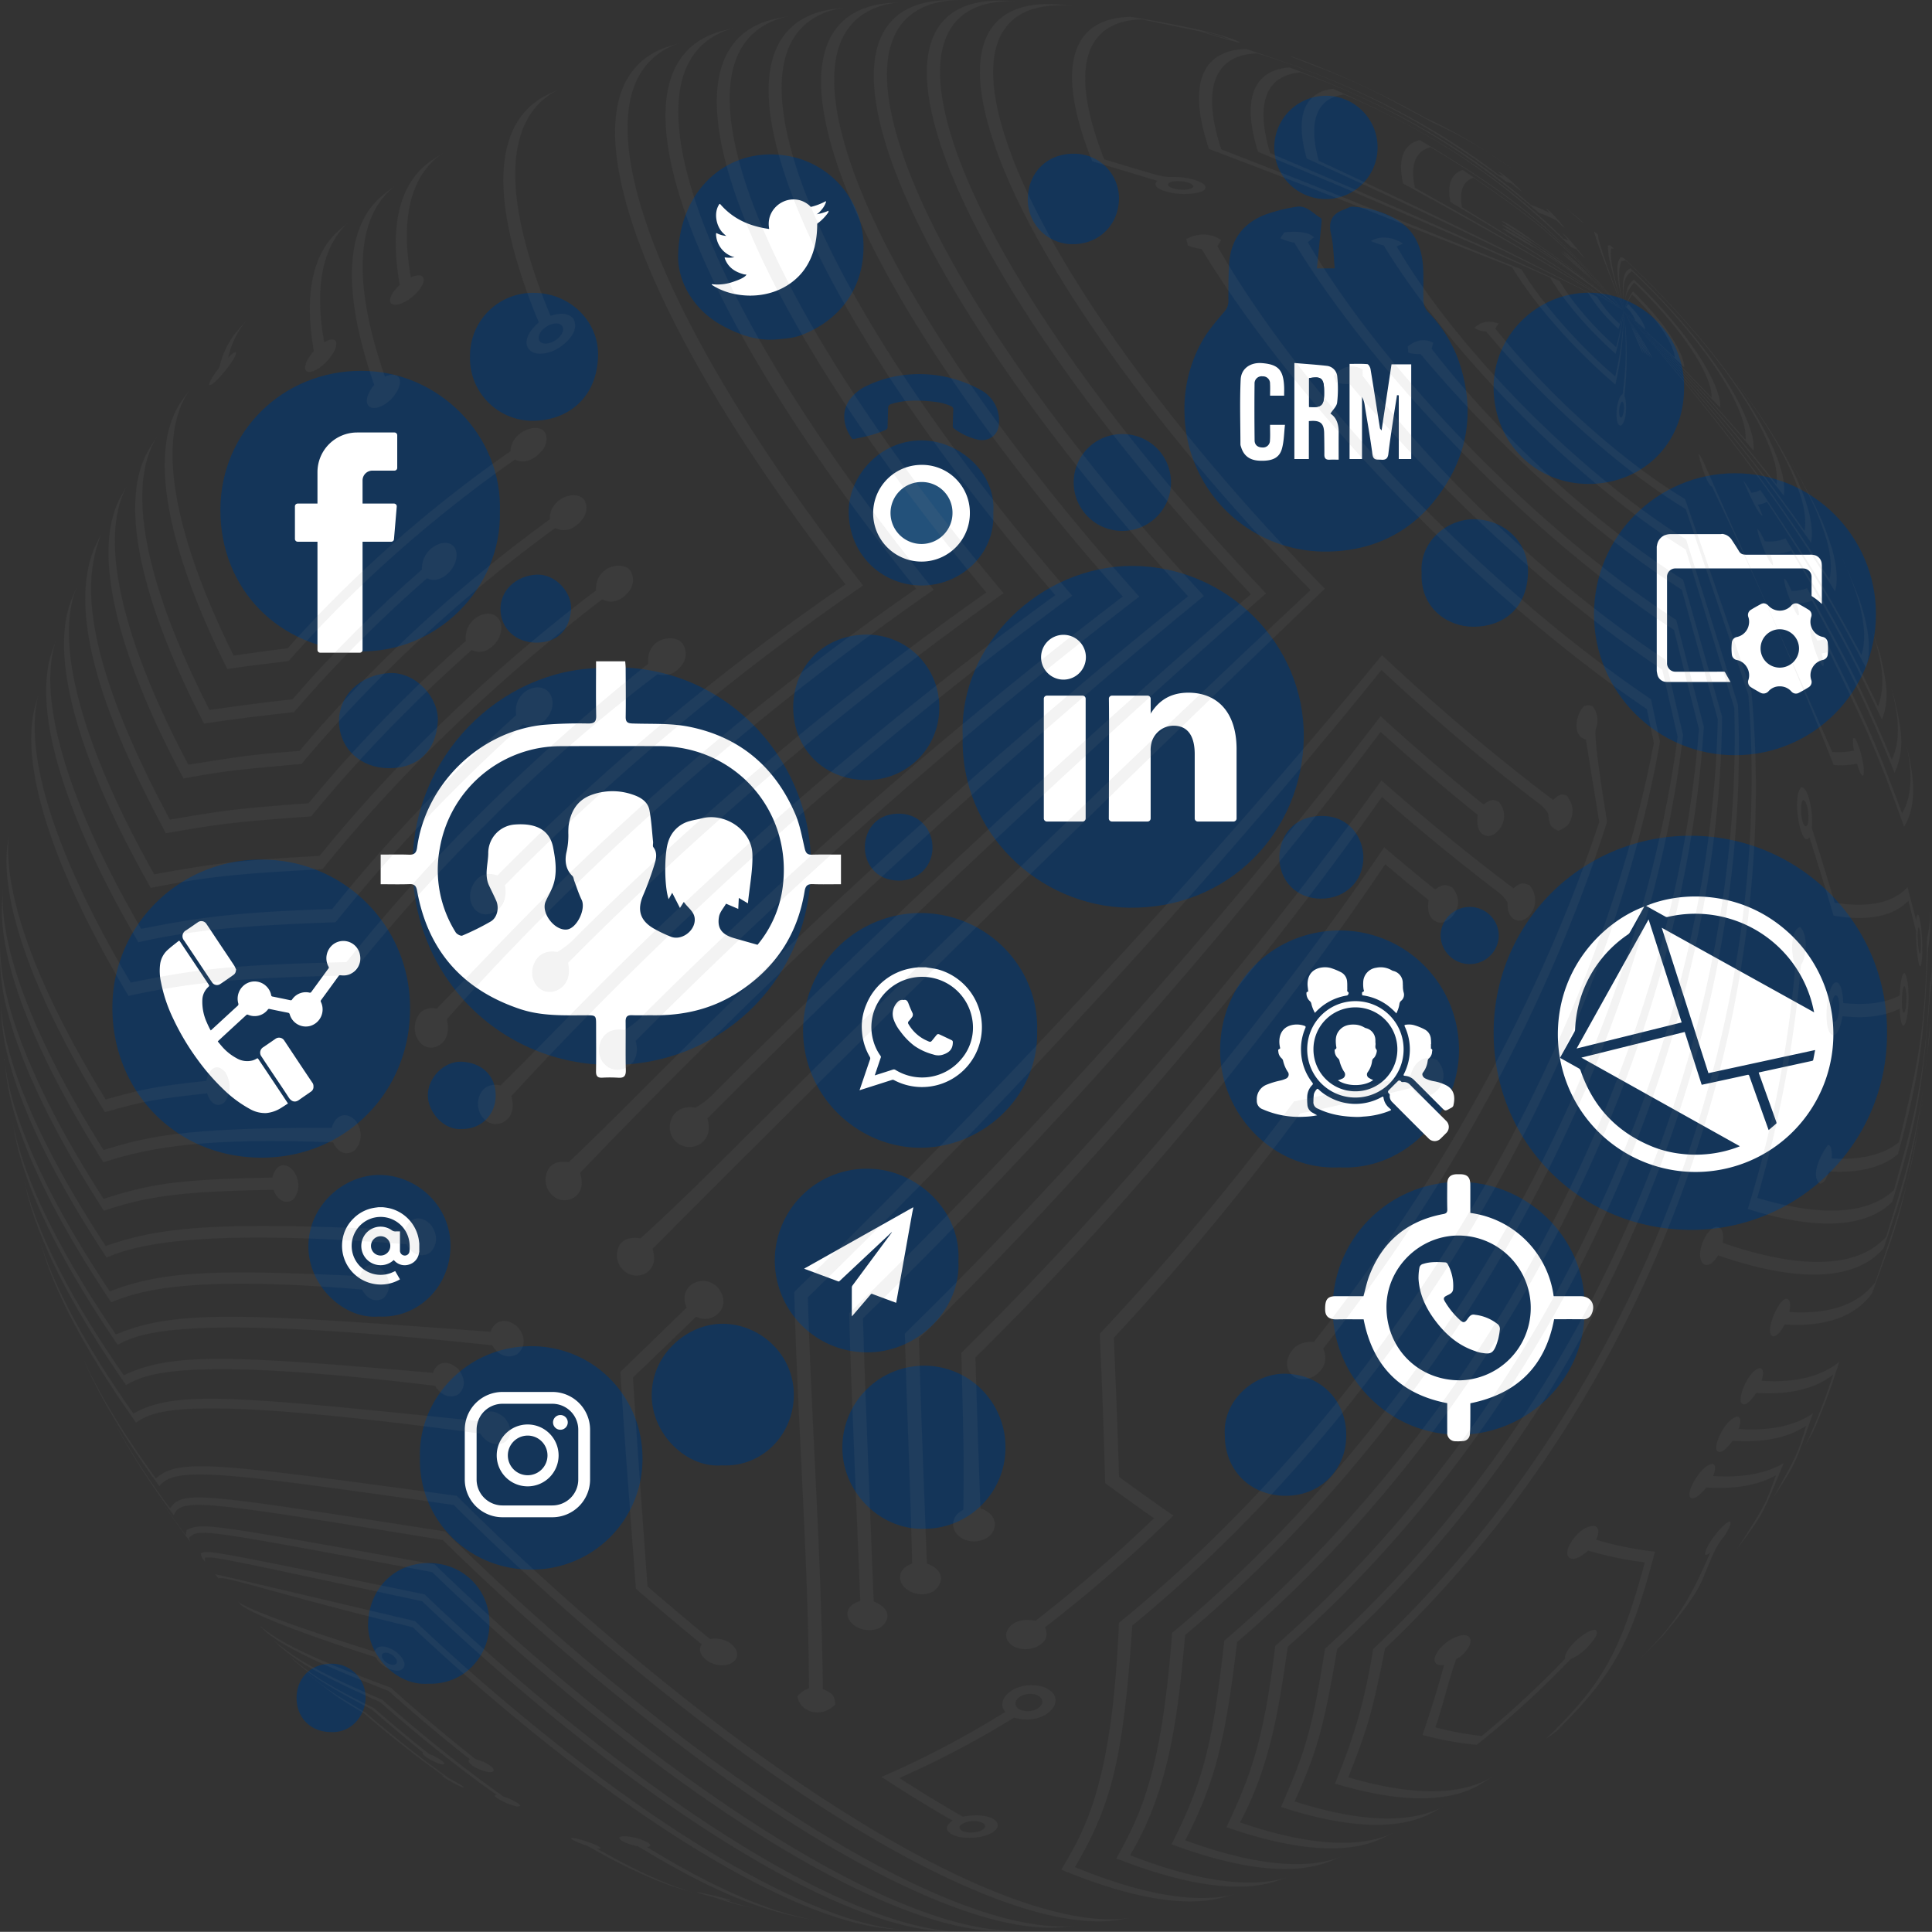 <svg xmlns="http://www.w3.org/2000/svg" width="808.532" height="808.464" viewBox="0 0 808.532 808.464">
  <rect x="0" y="0" width="808.532" height="808.464" fill="#333333" stroke="none"/>
  <g id="last" transform="translate(-959.922 -164.944)">
    <g id="section" transform="translate(-6)">
      <g id="Group_395" data-name="Group 395" transform="translate(1012.953 229.275)">
        <path id="Path_158" data-name="Path 158" d="M-1614.487,4221.434a82.105,82.105,0,0,0-82.2,82.466c.017,45.456,35.592,82.083,82.187,82.481a81.877,81.877,0,0,0,82.423-82.519C-1531.708,4258.339-1568.844,4221.327-1614.487,4221.434Z" transform="translate(2274.743 -3936.004)" fill="#143559"/>
        <path id="Path_159" data-name="Path 159" d="M-2430.36,4190.726c.434,47.461,38.432,83.992,85.477,82.811,45.955-1.154,81.36-37.694,81.266-83.812-.1-47.115-39.781-86.194-88.122-82.274C-2393.328,4108.046-2430.785,4144.142-2430.36,4190.726Z" transform="translate(2555.997 -3892.204)" fill="#143559"/>
        <path id="Path_160" data-name="Path 160" d="M-1914.319,4110.084c.458-39.074-32.123-71.638-71.612-71.776-38.216-.133-72.764,32.608-71.118,71.165-1.227,40.318,31.865,71.34,69.537,71.875C-1945.492,4181.946-1914.779,4149.365-1914.319,4110.084Z" transform="translate(2412.909 -3865.802)" fill="#143559"/>
        <path id="Path_161" data-name="Path 161" d="M-1846.473,3952.262a57.163,57.163,0,0,0,58.4-56.951c.387-31.6-25.333-58.1-57.007-57.821-32.193-.645-57.448,25.545-57.88,56.164C-1903.418,3926.067-1878.354,3951.724-1846.473,3952.262Z" transform="translate(2353.821 -3788.815)" fill="#143559"/>
        <path id="Path_163" data-name="Path 163" d="M-2509.539,4300.114a61.874,61.874,0,0,0-62.019-62.485,61.935,61.935,0,0,0-62.541,61.908c-.075,34.846,26.43,62.9,62.606,62.82C-2535.9,4362.272-2509.467,4334.179-2509.539,4300.114Z" transform="translate(2634.099 -3942.212)" fill="#143559"/>
        <path id="Path_164" data-name="Path 164" d="M-2503.439,4023.284c33.393,1.143,60.333-26.721,59.615-58.408,1.129-31.84-25.631-58.981-58.027-58.976-33.073,0-58.771,25.675-58.952,57.881C-2560.995,3997.593-2535.856,4022.176-2503.439,4023.284Z" transform="translate(2606.001 -3815.045)" fill="#143559"/>
        <path id="Path_165" data-name="Path 165" d="M-1752.874,4456.367a52.918,52.918,0,0,0-53.092,53.15c.125,28.373,23.3,52.821,53.154,52.642,29.512-.178,53.143-24.79,52.237-52.917C-1699.716,4480.812-1723.579,4456.478-1752.874,4456.367Z" transform="translate(2316.635 -4026.066)" fill="#143559"/>
        <path id="Path_166" data-name="Path 166" d="M-1832.433,4384.846c28.015,1.473,49.814-23.014,50.068-48.576a49.922,49.922,0,0,0-50.073-50.575c-27.6.173-49.585,21.656-49.885,49.561C-1882.614,4362.286-1860.134,4386.2-1832.433,4384.846Z" transform="translate(2345.908 -3960.638)" fill="#143559"/>
        <path id="Path_167" data-name="Path 167" d="M-2378.855,4567.845c-26.685.057-47.32,21.8-46.54,46.738-.54,25.582,19.977,46.634,46.191,46.746a46.292,46.292,0,0,0,46.953-46.567C-2332.274,4588.649-2352.9,4567.79-2378.855,4567.845Z" transform="translate(2554.101 -4068.801)" fill="#143559"/>
        <path id="Path_168" data-name="Path 168" d="M-2115.311,4273.875a49.212,49.212,0,0,0-50,47.674c-.783,27.763,21.55,49.5,47.178,50.511,26.747,1.053,51.27-20.736,50.74-48.483C-2066.463,4296.484-2088.375,4274.416-2115.311,4273.875Z" transform="translate(2454.397 -3956.104)" fill="#143559"/>
        <path id="Path_169" data-name="Path 169" d="M-2107.718,4486.144c1.216-21.338-17.567-38.39-37.3-38.726a38.518,38.518,0,0,0-39.547,38.089,38.574,38.574,0,0,0,38.09,38.745C-2125,4524.646-2106.656,4506.326-2107.718,4486.144Z" transform="translate(2461.77 -4022.633)" fill="#143559"/>
        <path id="Path_170" data-name="Path 170" d="M-1656.653,3932.919c22.052-.184,39.6-16.542,39.643-40.059.477-22.5-18.48-40.083-40.076-39.967-21.695.115-40.029,18.22-39.643,40.27C-1696.327,3916.173-1678.757,3933.1-1656.653,3932.919Z" transform="translate(2274.761 -3794.724)" fill="#143559"/>
        <path id="Path_171" data-name="Path 171" d="M-2231.627,3830.7c6.7,3.648,14.422,6.506,22.59,5.763,3.43-.312,7.016-.55,10.2-1.728,16.07-5.954,27.943-20.366,26.073-41.312a38.267,38.267,0,0,0-30.092-33.5c-25.654-5.334-47.582,13.59-47.284,42.912C-2249.839,3812.151-2244.167,3823.874-2231.627,3830.7Z" transform="translate(2486.912 -3758.738)" fill="#143559"/>
        <path id="Path_172" data-name="Path 172" d="M-2172.044,4115.519c.055,16.684,12.342,30.211,30.594,30.261a30.106,30.106,0,0,0,30.532-30.326,30.3,30.3,0,0,0-30.4-30.519C-2159.255,4084.974-2172.1,4098.293-2172.044,4115.519Z" transform="translate(2456.971 -3883.677)" fill="#143559"/>
        <path id="Path_173" data-name="Path 173" d="M-2075.469,4018.2c16.939.416,31.68-13.253,30.691-30.381,1.362-16.871-14.316-30.153-29.636-30.34-18.3-.223-31,15.5-30.875,30.005C-2105.133,4005.045-2091.8,4017.8-2075.469,4018.2Z" transform="translate(2413.429 -3837.509)" fill="#143559"/>
        <path id="Path_174" data-name="Path 174" d="M-2238.277,4552.626c-14.712-.117-29.815,12.584-29.8,29.939.019,16.534,14.86,30.536,29.321,29.32,16.74.914,30.1-12.709,30.154-29.47C-2208.543,4565.625-2222.522,4552.753-2238.277,4552.626Z" transform="translate(2493.784 -4062.966)" fill="#143559"/>
        <path id="Path_175" data-name="Path 175" d="M-2104.581,4581.085a34.244,34.244,0,0,0-34.115,34.51c.155,18.7,15.966,34.163,34.007,33.736a33.94,33.94,0,0,0,34.255-34.093A34.037,34.037,0,0,0-2104.581,4581.085Z" transform="translate(2444.188 -4073.876)" fill="#143559"/>
        <path id="Path_176" data-name="Path 176" d="M-2365.08,3906.527c15.046-.076,27.071-10.064,27.272-27.565.164-14.224-11.918-25.878-26.687-25.963a26.276,26.276,0,0,0-26.907,26.459A26.2,26.2,0,0,0-2365.08,3906.527Z" transform="translate(2541.066 -3794.765)" fill="#143559"/>
        <path id="Path_177" data-name="Path 177" d="M-1853.657,4586.516c-12.914-.352-26.457,10.958-25.53,25.568-.04,14.832,10.615,25.507,25.47,25.52,14.506.011,25.323-10.75,25.368-25.237C-1828.3,4597.627-1839.1,4586.913-1853.657,4586.516Z" transform="translate(2344.722 -4075.955)" fill="#143559"/>
        <path id="Path_178" data-name="Path 178" d="M-2435.123,4715.012c-14.5-.048-25.052,10.792-25.457,25.337-.365,13.137,11.92,26.187,25.136,25.159,14.713.553,25.531-11.078,25.676-25.041C-2409.62,4726.193-2420.719,4715.061-2435.123,4715.012Z" transform="translate(2567.584 -4125.216)" fill="#143559"/>
        <path id="Path_179" data-name="Path 179" d="M-1745.6,4029.015c-.68,14.588,10.638,22.684,21.811,22.613,12.329-.078,22.241-7.579,22.7-22.487.387-12.607-9.575-22.343-22.515-22.492C-1735.067,4006.519-1746.542,4016.086-1745.6,4029.015Z" transform="translate(2293.516 -3853.666)" fill="#143559"/>
        <path id="Path_181" data-name="Path 181" d="M-1961.422,3989.355a20.287,20.287,0,0,0,20.441-20.047,20.2,20.2,0,0,0-20.4-20.464,20.194,20.194,0,0,0-20.319,20.213A20.306,20.306,0,0,0-1961.422,3989.355Z" transform="translate(2384.002 -3831.507)" fill="#143559"/>
        <path id="Path_183" data-name="Path 183" d="M-1849.745,3799.325c11.014-.05,19.046-8.253,19.163-19.1a18.7,18.7,0,0,0-19.033-18.75c-11.483-.01-19.289,8.437-19.133,19.453A18.657,18.657,0,0,0-1849.745,3799.325Z" transform="translate(2251.84 -3761.474)" fill="#143559"/>
        <path id="Path_184" data-name="Path 184" d="M-1842.118,4225.116c-.126,10.14,7.283,17.518,17.415,17.5,10.193-.013,17.735-7.315,17.746-17.227.009-7.757-5.413-17.337-17.258-17.393C-1836.322,4207.941-1842.012,4216.583-1842.118,4225.116Z" transform="translate(2330.495 -3930.854)" fill="#143559"/>
        <path id="Path_185" data-name="Path 185" d="M-2355.774,4072.673c8.854.013,13.961-5.315,14.593-13.748.535-7.139-6.47-15.093-14.429-14.707-8.561.415-15.331,6.605-15.113,14.718C-2370.51,4066.891-2364.231,4072.66-2355.774,4072.673Z" transform="translate(2533.137 -3868.063)" fill="#143559"/>
        <path id="Path_186" data-name="Path 186" d="M-2494.505,4783.33c-8.364-.1-14.487,5.8-14.6,14.082-.118,8.369,5.813,14.451,14.151,14.51,8.592.577,14.539-6.631,14.726-14.032A14.106,14.106,0,0,0-2494.505,4783.33Z" transform="translate(2586.185 -4151.406)" fill="#143559"/>
        <path id="Path_187" data-name="Path 187" d="M-2405.512,4402.932c8.042-.034,13.961-6.078,13.9-14.2-.057-8.218-5.867-13.539-14.175-13.953-7.41-.371-14.458,6.8-14.226,14.411C-2419.805,4395.844-2413.432,4403.679-2405.512,4402.932Z" transform="translate(2552.03 -3994.784)" fill="#143559"/>
        <path id="Path_188" data-name="Path 188" d="M-2123.431,4220.2c-.144,6.9,4.442,14.093,13.975,14.253,7.932.133,14.122-5.646,14.332-13.389.217-8-5.493-14.187-13.1-14.6C-2118.07,4205.924-2123.275,4212.782-2123.431,4220.2Z" transform="translate(2438.337 -3930.253)" fill="#143559"/>
        <path id="Path_189" data-name="Path 189" d="M-1732.719,4281.551a12.189,12.189,0,0,0,12.138,12.111,12.15,12.15,0,0,0,12.234-12,12.136,12.136,0,0,0-11.911-11.9A12.2,12.2,0,0,0-1732.719,4281.551Z" transform="translate(2288.557 -3954.531)" fill="#143559"/>
        <circle id="Ellipse_3" data-name="Ellipse 3" cx="59" cy="59" r="59" transform="translate(620.047 133.725)" fill="#143559"/>
        <path id="Path_228" data-name="Path 228" d="M-2349.809,4084.03c12.386.018,19.531-7.435,20.415-19.232.749-9.988-9.051-21.114-20.185-20.574-11.976.581-21.447,9.24-21.142,20.59C-2370.423,4075.941-2361.639,4084.011-2349.809,4084.03Z" transform="translate(2465.572 -3826.876)" fill="#143559"/>
        <path id="Path_229" data-name="Path 229" d="M-2238.277,4552.626c-14.712-.117-29.815,12.584-29.8,29.939.019,16.534,14.86,30.536,29.321,29.32,16.74.914,30.1-12.709,30.154-29.47C-2208.543,4565.625-2222.522,4552.753-2238.277,4552.626Z" transform="translate(2350.104 -4125.248)" fill="#143559"/>
      </g>
      <g id="icons">
        <g id="Group_399" data-name="Group 399" transform="translate(1160.432 747.47)">
          <path id="Path_98" data-name="Path 98" d="M416.852,835.562a3.082,3.082,0,1,0,3.084,3.082A3.082,3.082,0,0,0,416.852,835.562Zm-13.7,3.953a12.949,12.949,0,1,0,12.95,12.948A12.965,12.965,0,0,0,403.147,839.515Zm0,21.244a8.295,8.295,0,1,1,8.3-8.3A8.3,8.3,0,0,1,403.147,860.759ZM429.276,841.7a15.794,15.794,0,0,0-15.795-15.795H392.636a15.8,15.8,0,0,0-15.8,15.795V862.55a15.794,15.794,0,0,0,15.8,15.793h20.845a15.793,15.793,0,0,0,15.795-15.793ZM424.33,862.55A10.847,10.847,0,0,1,413.482,873.4H392.636a10.848,10.848,0,0,1-10.849-10.846V841.7a10.849,10.849,0,0,1,10.849-10.848h20.845A10.848,10.848,0,0,1,424.33,841.7Z" transform="translate(-376.84 -825.907)" fill="#fff"/>
        </g>
        <g id="Group_402" data-name="Group 402" transform="translate(1263.76 248.395)">
          <g id="Group_365" data-name="Group 365">
            <g id="Group_360" data-name="Group 360">
              <path id="Path_92" data-name="Path 92" d="M320.727,834.593A20.1,20.1,0,0,1,315.789,836c.8-.133,1.968-1.573,2.437-2.156a9.087,9.087,0,0,0,1.645-2.995c.042-.085.075-.192-.01-.258a.282.282,0,0,0-.262.022,25.246,25.246,0,0,1-5.864,2.245.389.389,0,0,1-.4-.108,4.985,4.985,0,0,0-.514-.524,10.335,10.335,0,0,0-2.841-1.74,9.9,9.9,0,0,0-4.357-.7,10.426,10.426,0,0,0-4.133,1.168,10.671,10.671,0,0,0-3.336,2.724,10.25,10.25,0,0,0-1.992,3.99,10.817,10.817,0,0,0-.105,4.211c.032.236.012.268-.2.236-8.054-1.2-14.732-4.082-20.152-10.258-.236-.268-.363-.268-.556.021-2.371,3.555-1.221,9.267,1.743,12.074.394.375.8.748,1.238,1.09a10.292,10.292,0,0,1-3.889-1.09c-.236-.148-.354-.063-.375.2a6.141,6.141,0,0,0,.064,1.155,10.333,10.333,0,0,0,6.368,8.237,5.914,5.914,0,0,0,1.292.4,11.514,11.514,0,0,1-3.814.119c-.278-.053-.383.085-.278.353,1.679,4.574,5.3,5.935,8.013,6.71.364.063.727.063,1.092.148-.022.034-.044.034-.064.064-.9,1.373-4.02,2.393-5.474,2.9a19.593,19.593,0,0,1-8.31,1.064c-.448-.066-.542-.061-.663,0s-.015.183.129.3c.566.375,1.143.705,1.731,1.026a27.458,27.458,0,0,0,5.556,2.223c9.984,2.757,21.23.73,28.728-6.718,5.886-5.85,7.95-13.916,7.95-21.993,0-.316.373-.49.6-.657a19.357,19.357,0,0,0,3.892-4.066,1.181,1.181,0,0,0,.242-.78v-.042C320.91,834.465,320.926,834.5,320.727,834.593Z" transform="translate(-272.033 -829.768)" fill="#fff"/>
            </g>
            <g id="Group_361" data-name="Group 361" transform="translate(14.514 40.085)">
              <path id="Path_93" data-name="Path 93" d="M281.951,857.157Z" transform="translate(-281.951 -857.157)" fill="#fff" fill-rule="evenodd"/>
            </g>
            <g id="Group_362" data-name="Group 362" transform="translate(14.142 40.085)">
              <path id="Path_94" data-name="Path 94" d="M282.069,857.157c-.063,0-.806,0,0,0Z" transform="translate(-281.696 -857.157)" fill="#fff" fill-rule="evenodd"/>
            </g>
            <g id="Group_363" data-name="Group 363" transform="translate(16.161 40.091)">
              <path id="Path_95" data-name="Path 95" d="M283.076,857.2c0-.082.865,0,0,0C283.076,857.155,283.181,857.2,283.076,857.2Z" transform="translate(-283.076 -857.161)" fill="#fff" fill-rule="evenodd"/>
            </g>
            <g id="Group_364" data-name="Group 364" transform="translate(33.246 0.06)">
              <path id="Path_96" data-name="Path 96" d="M294.952,829.809a.178.178,0,0,1-.2,0Z" transform="translate(-294.749 -829.809)" fill="#fff" fill-rule="evenodd"/>
            </g>
          </g>
        </g>
        <g id="Group_400" data-name="Group 400" transform="translate(1401.608 430.611)">
          <g id="Group_372" data-name="Group 372" transform="translate(1.145 24.218)">
            <g id="Group_371" data-name="Group 371">
              <g id="Group_370" data-name="Group 370">
                <path id="Path_99" data-name="Path 99" d="M579.135,860.592v28.922a1.294,1.294,0,0,1-1.294,1.294H562.912a1.294,1.294,0,0,1-1.294-1.294v-26.9c0-7.078-2.529-11.911-8.871-11.911a9.583,9.583,0,0,0-8.987,6.407,12,12,0,0,0-.579,4.267v28.131a1.294,1.294,0,0,1-1.294,1.294H526.964a1.289,1.289,0,0,1-1.294-1.294c.032-7.162.184-41.911.03-50.08a1.287,1.287,0,0,1,1.294-1.308h14.9a1.292,1.292,0,0,1,1.294,1.292v6.174c-.035.057-.087.116-.116.171h.116v-.171c2.326-3.583,6.48-8.7,15.786-8.7,11.524,0,20.165,7.528,20.165,23.706ZM499.76,890.808h14.925a1.294,1.294,0,0,0,1.294-1.294v-50.1a1.292,1.292,0,0,0-1.294-1.292H499.76a1.292,1.292,0,0,0-1.292,1.292v50.1A1.294,1.294,0,0,0,499.76,890.808Z" transform="translate(-498.468 -836.886)" fill="#fff"/>
              </g>
            </g>
          </g>
          <g id="Group_373" data-name="Group 373">
            <path id="Path_100" data-name="Path 100" d="M516.8,837.319a9.376,9.376,0,1,1-9.374-9.377A9.376,9.376,0,0,1,516.8,837.319Z" transform="translate(-498.045 -827.942)" fill="#fff"/>
          </g>
        </g>
        <g id="Group_398" data-name="Group 398" transform="translate(1325.65 569.742)">
          <path id="Path_101" data-name="Path 101" d="M231.624,83.276h3.116c.145.03.29.064.437.089,1.6.276,3.227.42,4.782.847a25.072,25.072,0,1,1-18.495,46.318,1.124,1.124,0,0,0-.942-.1Q213.765,132.6,207,134.735v-.1c.068-.17.145-.336.2-.509,1.392-4.1,2.775-8.2,4.182-12.293a1.165,1.165,0,0,0-.111-1.072,24.272,24.272,0,0,1-3.257-10.5,23.566,23.566,0,0,1,1.84-11.483,24.862,24.862,0,0,1,18.9-15.1C229.7,83.493,230.667,83.408,231.624,83.276Zm-18.267,45.235c.244-.071.387-.108.527-.153,2.342-.745,4.687-1.48,7.022-2.245a1.255,1.255,0,0,1,1.162.148,21.284,21.284,0,0,0,27.5-4.554,20.161,20.161,0,0,0,4.546-16.9,21.244,21.244,0,0,0-19.163-17.461,21.277,21.277,0,0,0-20.185,10.565,20.524,20.524,0,0,0-2.1,15.8,19.785,19.785,0,0,0,3.08,6.6.8.8,0,0,1,.105.832c-.241.641-.444,1.3-.664,1.946Z" transform="translate(-207 -83.276)" fill="#fff"/>
          <path id="Path_102" data-name="Path 102" d="M326.909,196.616c1.15-.292,1.68.382,2.062,1.392.5,1.328,1.053,2.642,1.655,3.928a1.764,1.764,0,0,1-.215,1.966,19.879,19.879,0,0,1-1.28,1.546.951.951,0,0,0-.122,1.273,16.714,16.714,0,0,0,6.55,6.351c.592.31,1.2.583,1.817.85.721.314.994.251,1.49-.344.589-.707,1.161-1.429,1.741-2.145.468-.578.75-.689,1.435-.377,1.688.771,3.357,1.583,5.034,2.377a.838.838,0,0,1,.482.856c0,2.808-1.4,4.4-4.478,5.3a6.276,6.276,0,0,1-3.7-.171,25.052,25.052,0,0,1-7.94-3.633,28.3,28.3,0,0,1-5.813-6,17.076,17.076,0,0,1-2.789-4.907,7.052,7.052,0,0,1,1.693-7.509A2.5,2.5,0,0,1,326.909,196.616Z" transform="translate(-308.532 -182.919)" fill="#fff"/>
        </g>
        <g id="Group_397" data-name="Group 397" transform="translate(1617.878 540.12)">
          <path id="Path_104" data-name="Path 104" d="M532.216,315.1a57.636,57.636,0,0,1-108.25-30.441c1.32-26.194,19.372-44.158,36.063-50.41-.092.182-.16.333-.241.478q-2.892,5.193-5.8,10.377a2.488,2.488,0,0,1-.73.789,50.348,50.348,0,0,0-20.909,30.52,48.267,48.267,0,0,0-1.239,9.3,2.3,2.3,0,0,1-.294.975q-2.831,5.126-5.693,10.235c-.1.184-.2.371-.324.616.191.114.364.224.543.323,2.465,1.374,4.935,2.736,7.387,4.134a1.577,1.577,0,0,1,.652.795q7.891,23.2,30.695,32.162a46.577,46.577,0,0,0,11.545,2.771,50.2,50.2,0,0,0,11.111.083,49.471,49.471,0,0,0,13.07-3.147,1.56,1.56,0,0,0,.215-.149l-66.3-37.052,43.266-10.738,7.1,22.106c1.375-.293,2.711-.575,4.047-.864,5.023-1.086,10.047-2.165,15.064-3.277.5-.112.665.021.822.464q3.883,10.918,7.794,21.827c.084.234.174.468.3.8,1.1-.933,2.169-1.821,3.2-2.745.105-.094.074-.425.008-.612q-1.707-4.834-3.442-9.661-1.874-5.236-3.751-10.472c-.064-.178-.111-.362-.187-.609,1.067-.233,2.1-.461,3.131-.684q9.6-2.082,19.2-4.174c.176-.037.438-.178.465-.312.289-1.372.537-2.753.815-4.227l-44.647,9.669c-6.5-20.245-12.993-40.46-19.54-60.849L531.143,278.5c-.323-1.387-.579-2.646-.912-3.886a50.56,50.56,0,0,0-60.421-36.024,1.182,1.182,0,0,1-.765-.062c-2.677-1.468-5.341-2.962-8.008-4.45a2,2,0,0,1-.189-.137c14.872-6.235,39.193-6.484,58.351,10.092A57.552,57.552,0,0,1,532.216,315.1Zm-70.36-75.5c4.636,14.435,9.235,28.761,13.851,43.131l-43.965,10.911Z" transform="translate(-423.89 -230.021)" fill="#fff"/>
        </g>
        <g id="Group_401" data-name="Group 401" transform="translate(1089.348 345.936)">
          <g id="Group_367" data-name="Group 367">
            <path id="Path_97" data-name="Path 97" d="M342.513,872.79v44.556a1.16,1.16,0,0,0,1.162,1.159h16.544a1.16,1.16,0,0,0,1.162-1.159V872.063h12A1.162,1.162,0,0,0,374.533,871l1.154-13.641a1.163,1.163,0,0,0-1.156-1.261h-13.15v-9.678a4.108,4.108,0,0,1,4.108-4.108h9.246a1.162,1.162,0,0,0,1.159-1.162V827.51a1.162,1.162,0,0,0-1.159-1.162H359.113a16.6,16.6,0,0,0-16.6,16.6V856.1h-8.272a1.162,1.162,0,0,0-1.162,1.162V870.9a1.16,1.16,0,0,0,1.162,1.159h8.272Z" transform="translate(-333.079 -826.348)" fill="#fff" fill-rule="evenodd"/>
          </g>
        </g>
        <g id="Group_407" data-name="Group 407" transform="translate(1125.233 441.684)">
          <path id="Path_122" data-name="Path 122" d="M1379.359,9.015a1.177,1.177,0,0,0,.234-.5A1.177,1.177,0,0,1,1379.359,9.015Z" transform="translate(-1280.151 11.311)" fill="#fff"/>
          <path id="Path_123" data-name="Path 123" d="M1386.388,54.8c-1.953.053-2.539-.817-2.956-2.6-1.121-4.8-1.975-9.769-3.89-14.264-8.468-19.89-23.386-32.479-44.6-36.691-7.662-1.521-15.73-1.053-23.618-1.342-2.058-.076-2.843-.633-2.808-2.807.108-6.769.02-13.54-.014-20.31-.005-1-.126-2-.188-2.911h-12.2c0,7.761-.1,15.285.054,22.8.052,2.574-.857,3.231-3.3,3.24A182.507,182.507,0,0,0,1273.745.5c-26.55,2.911-48.92,24.856-52.514,51.275-.306,2.246-1.132,3.124-3.438,3.033-3.874-.153-7.76-.042-11.815-.042V67.175c4.214,0,8.116.107,12.01-.041,2.207-.084,2.875.806,3.252,2.891,4.523,24.967,19.035,41.323,43,49.36,8.932,3,18.227,2.67,27.474,2.634,4.414-.017,4.416,0,4.418,4.261,0,6.39.064,12.78-.033,19.168-.03,1.976.622,2.777,2.613,2.684a55.3,55.3,0,0,1,6.577.014c2.435.177,3.35-.6,3.284-3.2-.173-6.766-.006-13.541-.086-20.311-.023-1.979.663-2.729,2.656-2.649,2.951.118,5.912,0,8.868.031,12.654.136,24.474-2.542,35.306-9.474,15.682-10.037,25.077-24.1,28.071-42.418.37-2.266,1.172-3.084,3.451-2.995,3.875.152,7.76.042,11.772.042V54.764C1394.377,54.764,1390.38,54.688,1386.388,54.8ZM1305.42-6.309a1.176,1.176,0,0,1-.234.5A1.176,1.176,0,0,0,1305.42-6.309ZM1374.458,66.2a47.363,47.363,0,0,1-10.771,26.32c-3.739-1.062-6.82-1.918-9.888-2.812-5.05-1.471-7.1-4.128-6.224-8.988.341-1.9,1.9-3.575,2.934-5.4l5.114,2.179c.081-1.6.148-2.934.232-4.594l3.816,2.265c.72-7.295,2.093-13.987,1.87-20.625-.339-10.078-11.473-17.476-21.27-14.929-1.65.429-3.35.672-4.989,1.138a12.8,12.8,0,0,0-8.918,8.524c-1.74,4.844-1.734,18.947.142,24.153l1.471-2.681,3.25,6.362,1.62-2.539c1.865,2.789,5.081,4.353,4.51,8.339-.632,4.411-5.842,7.883-9.987,6.2a55.617,55.617,0,0,1-7.2-3.453c-5.733-3.351-6.94-7.847-4.317-13.916a129.021,129.021,0,0,0,4.661-12.726c.743-2.381,1.4-4.951-.421-7.354-.372-.492-.035-1.485-.114-2.238-.467-4.423-.7-8.893-1.526-13.248-.69-3.639-3.79-5.438-7.017-6.512a25.675,25.675,0,0,0-17.393.186c-5.818,2.169-8.571,6.893-9.42,12.837a30.38,30.38,0,0,0-.1,3.713,31.223,31.223,0,0,1-.729,7.11c-.814,3.322-.637,7.323,2.432,10.213.484.455.519,1.379.785,2.077,1,2.637,1.828,5.362,3.066,7.884,1.9,3.872-2.018,11.99-6.181,12.441-5.175.56-10.938-7.012-8.886-11.727.971-2.229,2.293-4.324,3.1-6.605,1.849-5.264,1.056-10.764.058-15.939-1.432-7.431-7.209-10.439-16.372-9.64A11.973,11.973,0,0,0,1251,54.283c-.062,4.457-1.726,9.034.335,13.448.983,2.1,2.038,4.175,2.981,6.3,1.307,2.938.521,7.046-2.217,8.693a104.6,104.6,0,0,1-11.967,5.943c-.627.275-2.28-.577-2.749-1.342a49,49,0,0,1-6.671-35.134A51.475,51.475,0,0,1,1271.671,10.3a52.242,52.242,0,0,1,9.94-.895c13.637-.1,27.274-.043,40.912-.035C1353.642,9.39,1377.34,35.2,1374.458,66.2Z" transform="translate(-1205.978 26.132)" fill="#fff"/>
        </g>
        <path id="Path_231" data-name="Path 231" d="M604.626,43.807c-.177.9-.367,1.8-.53,2.7q-1.507,8.4-3,16.81-1.449,8.119-2.9,16.24c-.235,1.315-.473,2.63-.715,3.981l-4.916-1.817c-1.7-.629-3.4-1.252-5.094-1.9a.472.472,0,0,0-.63.177q-3.749,4.4-7.518,8.782c-.106.124-.216.244-.38.43-.014-.193-.031-.315-.031-.438,0-3.914-.006-7.828.011-11.741a1.386,1.386,0,0,1,.288-.753q8.119-10.979,16.256-21.944a1.572,1.572,0,0,0,.253-.443c-.092.074-.19.143-.276.224q-10.8,10.12-21.591,20.244c-.19.178-.334.313-.649.2q-6.971-2.6-13.954-5.178c-.078-.029-.153-.067-.29-.128.19-.114.322-.2.458-.275q22.307-12.548,44.614-25.1c.176-.1.339-.225.507-.338Z" transform="translate(743.487 626.629)" fill="#fff"/>
        <g id="Group_413" data-name="Group 413" transform="translate(1461.621 205.018)">
          <path id="Path_234" data-name="Path 234" d="M1583.784,588.575c.662-.03,1.326-.034,1.972-.029-.647,0-1.312,0-1.977.029Z" transform="translate(-1523.104 -436.269)" fill="none"/>
          <path id="Path_235" data-name="Path 235" d="M1568.1,525.783a14.159,14.159,0,0,1,3.066-.324,14.123,14.123,0,0,0-3.072.324v11.994c.635.06,1.208.095,1.726.1-.516-.008-1.089-.043-1.72-.1Z" transform="translate(-1515.972 -407.578)" fill="none"/>
          <path id="Path_236" data-name="Path 236" d="M1567.958,574.774h.006V558.913c.595-.062,1.139-.1,1.637-.1q-.749,0-1.643.1Z" transform="translate(-1515.909 -422.748)" fill="none"/>
          <path id="Path_237" data-name="Path 237" d="M1531.758,576.889c4.713.042,7.443-1.357,8.478-5.041.88-3.133.866-6.517,1.273-9.988h-.006c-.406,3.471-.392,6.855-1.272,9.988C1539.2,575.531,1536.468,576.93,1531.758,576.889Z" transform="translate(-1499.447 -424.134)" fill="none"/>
          <path id="Path_238" data-name="Path 238" d="M1490.773,509.46c-.341-26.443,22.376-49.568,49.4-49.262h0c-27.028-.309-49.747,22.818-49.406,49.262a49.421,49.421,0,0,0,49,49.242h0A49.421,49.421,0,0,1,1490.773,509.46Z" transform="translate(-1480.804 -377.901)" fill="none"/>
          <path id="Path_239" data-name="Path 239" d="M1526.243,527.741c-.089,7.891-.066,15.784.021,23.675.021,1.919,1.3,2.935,3.218,2.972h0c-1.92-.039-3.193-1.054-3.214-2.972-.087-7.891-.11-15.785-.021-23.675a2.972,2.972,0,0,1,3.368-3.125h0A2.972,2.972,0,0,0,1526.243,527.741Z" transform="translate(-1496.913 -407.196)" fill="none"/>
          <path id="Path_240" data-name="Path 240" d="M1629.082,549.043c-.718,4.846-1.484,9.687-2.044,14.551-.2,1.764-.915,2.462-2.348,2.5,1.437-.038,2.151-.735,2.354-2.5.56-4.864,1.326-9.705,2.044-14.551.494-3.333,1.045-6.658,1.571-9.986h-.006C1630.127,542.385,1629.576,545.71,1629.082,549.043Z" transform="translate(-1541.709 -413.764)" fill="none"/>
          <path id="Path_241" data-name="Path 241" d="M1540.456,524.152c.062,1.244.009,2.493.009,3.915h.005c0-1.423.053-2.672-.008-3.915-.346-6.951-2.513-9.193-9.34-9.722-.292-.022-.583-.034-.869-.034q.427,0,.863.034C1537.944,514.959,1540.11,517.2,1540.456,524.152Z" transform="translate(-1498.762 -402.55)" fill="none"/>
          <path id="Path_242" data-name="Path 242" d="M1646.532,555.052h.006V515.437h-.006Z" transform="translate(-1551.641 -403.023)" fill="none"/>
          <path id="Path_243" data-name="Path 243" d="M1571.94,535.561c1.024-1.6,2.61-3.018,2.8-4.6a49.687,49.687,0,0,0,.07-10.78,4.915,4.915,0,0,0-4.358-4.605c-4.441-.512-8.909-.794-13.612-1.193h0c4.7.4,9.167.682,13.606,1.193a4.913,4.913,0,0,1,4.358,4.605,49.648,49.648,0,0,1-.07,10.78c-.189,1.582-1.775,3-2.8,4.6,2.742,1.8,3.479,4.777,3.447,8.111-.035,3.61-.008,7.22-.008,11.164h.006c0-3.944-.027-7.554.008-11.164C1575.419,540.338,1574.683,537.364,1571.94,535.561Z" transform="translate(-1510.853 -402.543)" fill="none"/>
          <path id="Path_244" data-name="Path 244" d="M1611.086,517.253c1.369,8.23,2.638,16.478,3.946,24.718.024.155.195.286.663.938l0-.007c-.465-.645-.634-.777-.659-.931-1.309-8.24-2.578-16.488-3.946-24.718-.131-.788-.82-2.06-1.34-2.107-1.238-.111-2.485-.136-3.73-.134,1.243,0,2.487.022,3.724.134C1610.267,515.193,1610.955,516.465,1611.086,517.253Z" transform="translate(-1533.219 -402.83)" fill="none"/>
          <path id="Path_245" data-name="Path 245" d="M1608.761,566.452h.005V540.516l-.005-.011Z" transform="translate(-1534.465 -414.423)" fill="none"/>
          <path id="Path_246" data-name="Path 246" d="M1587.07,458.338a56.42,56.42,0,0,0-12.792-20.088,7.112,7.112,0,0,1-1.736-4.226c-.227-4.349.046-8.722-.117-13.077-.306-8.147-2.659-15.414-9.777-20.272-5.928-4.045-12.661-5.812-19.72-6.328-1.211-.089-2.5.8-3.743,1.253-4.9,1.76-6.579,4.878-5.359,10.186,1.06,4.61,1.064,9.463,1.552,14.374h-7.449c.642-6.383,1.266-12.421,1.84-18.463.083-.866.249-2.307-.165-2.547-3.287-1.906-5.992-5.508-10.311-4.743a69.963,69.963,0,0,0-13.14,3.334c-8.873,3.45-14.087,10.112-14.888,19.709-.452,5.416-.376,10.882-.38,16.325a6.536,6.536,0,0,1-1.764,4.578c-3.144,3.731-6.421,7.459-8.872,11.641A57.707,57.707,0,0,0,1472.514,481a58.915,58.915,0,0,0,59.408,57.7c22.852-.227,40.365-10.886,51.628-30.868C1592.459,492.026,1593.011,475.221,1587.07,458.338Zm-55.608,70.4a49.422,49.422,0,0,1-49-49.242c-.34-26.444,22.38-49.571,49.407-49.262h0c-27.024-.306-49.741,22.819-49.4,49.262a49.421,49.421,0,0,0,49,49.242Zm-23.153-60.282a2.951,2.951,0,0,0-3.1-3.1h0a2.972,2.972,0,0,0-3.368,3.125c-.089,7.891-.066,15.784.021,23.675.022,1.919,1.295,2.934,3.214,2.973h0a2.9,2.9,0,0,0,3.2-2.979c.147-2.058.033-4.135.033-6.489h6.255c-.406,3.471-.392,6.855-1.272,9.988-1.035,3.684-3.765,5.083-8.479,5.041q-.47,0-.968-.027c-4.044-.187-6.57-2.077-7.659-5.737a3.959,3.959,0,0,1-.267-1.052c-.019-9.063-.328-18.142.1-27.184.208-4.394,3.695-6.906,7.973-6.907.286,0,.576.011.868.034,6.828.528,8.995,2.771,9.341,9.722.062,1.244.008,2.493.008,3.915h-5.877C1508.328,471.671,1508.405,470.058,1508.309,468.455Zm28.716,31.774h-.006c-.592,0-1.222-.012-1.869-.016s-1.31,0-1.972.029h0c-1.491.068-2.146-.562-2.139-2.069.015-2.995-.027-5.991-.083-8.987-.07-3.738-1.269-5.211-4.762-5.186-.5,0-1.042.038-1.637.1v15.861h-6.069V459.775h0c4.7.4,9.172.682,13.613,1.194a4.915,4.915,0,0,1,4.358,4.605,49.666,49.666,0,0,1-.071,10.78c-.189,1.582-1.775,3-2.8,4.6,2.743,1.8,3.479,4.777,3.447,8.111C1537,492.674,1537.025,496.285,1537.025,500.229Zm30.369-.264h-5.213v-26.66l-.733-.077h0c-.526,3.328-1.077,6.653-1.571,9.986-.717,4.846-1.483,9.687-2.043,14.551-.2,1.767-.917,2.463-2.355,2.5a5.869,5.869,0,0,1-.653-.022c-1.631-.139-3.319.48-3.673-2.258-.885-6.833-2.123-13.621-3.226-20.426a9.276,9.276,0,0,0-1.128-3.543v25.947h-5.212V460.152c1.229,0,2.47-.031,3.713-.034s2.492.022,3.73.133c.519.047,1.208,1.319,1.339,2.107,1.368,8.23,2.638,16.478,3.946,24.718.024.154.194.286.658.931l0,.007c1.411-9.382,2.755-18.322,4.16-27.665h8.254Z" transform="translate(-1472.498 -347.936)" fill="#143559"/>
          <path id="Path_247" data-name="Path 247" d="M1562.315,352.484a21.616,21.616,0,1,0-20.886-21.827A21.531,21.531,0,0,0,1562.315,352.484Z" transform="translate(-1503.844 -309.263)" fill="#143559"/>
          <path id="Path_248" data-name="Path 248" d="M1616.766,515.244c-1.4,9.343-2.75,18.283-4.161,27.666l-.005-.007v.007c-.469-.652-.639-.783-.664-.938-1.309-8.24-2.578-16.488-3.946-24.718-.131-.788-.82-2.06-1.339-2.107-1.237-.111-2.482-.136-3.724-.134s-2.484.034-3.713.034v39.812h5.205V528.912l.006.011v-.011a9.284,9.284,0,0,1,1.128,3.543c1.1,6.8,2.342,13.592,3.226,20.426.354,2.738,2.042,2.119,3.673,2.258a5.884,5.884,0,0,0,.654.022c1.434-.04,2.145-.738,2.349-2.5.559-4.864,1.326-9.705,2.043-14.551.494-3.333,1.045-6.658,1.57-9.987h.006l.733.077v26.659h5.207V515.244Z" transform="translate(-1530.123 -402.83)" fill="#fff"/>
          <path id="Path_249" data-name="Path 249" d="M1575.382,543.672c.032-3.334-.7-6.308-3.447-8.111,1.023-1.6,2.609-3.018,2.8-4.6a49.649,49.649,0,0,0,.07-10.78,4.913,4.913,0,0,0-4.358-4.605c-4.439-.511-8.9-.794-13.606-1.193v40.186h6.062V538.708c.6-.063,1.144-.1,1.643-.1,3.493-.025,4.692,1.449,4.761,5.186.056,3,.1,5.992.083,8.987-.008,1.507.648,2.136,2.139,2.069.664-.031,1.329-.034,1.977-.03s1.276.016,1.869.016C1575.373,550.893,1575.347,547.282,1575.382,543.672ZM1564.7,532.845c-.518-.008-1.091-.043-1.726-.1V520.748a14.128,14.128,0,0,1,3.072-.324c2.452.095,3.157,1.546,3.232,5.193q.019.951.008,1.9C1569.241,531.591,1568.323,532.9,1564.7,532.845Z" transform="translate(-1510.853 -402.543)" fill="#fff"/>
          <path id="Path_250" data-name="Path 250" d="M1533.627,528.068c0-1.423.053-2.672-.009-3.915-.347-6.951-2.513-9.193-9.34-9.722q-.436-.033-.862-.034c-4.278,0-7.765,2.513-7.973,6.907-.428,9.043-.12,18.121-.1,27.185a3.95,3.95,0,0,0,.266,1.052c1.089,3.659,3.615,5.549,7.659,5.736q.5.023.967.027c4.71.041,7.438-1.358,8.473-5.041.88-3.133.866-6.517,1.271-9.988h-6.249c0,2.354.114,4.431-.034,6.489a2.9,2.9,0,0,1-3.2,2.979h-.006c-1.922-.038-3.2-1.053-3.218-2.973-.086-7.891-.11-15.785-.021-23.675a2.973,2.973,0,0,1,3.372-3.125h.006a2.951,2.951,0,0,1,3.1,3.1c.1,1.6.02,3.216.02,5Z" transform="translate(-1491.925 -402.55)" fill="#fff"/>
          <path id="Path_251" data-name="Path 251" d="M1571.174,525.459a14.152,14.152,0,0,0-3.066.324v11.994c.632.06,1.2.095,1.72.1,3.62.054,4.537-1.254,4.585-5.324q.012-.952-.008-1.9C1574.331,527,1573.626,525.554,1571.174,525.459Z" transform="translate(-1515.977 -407.578)" fill="#143559"/>
        </g>
        <g id="Group_403" data-name="Group 403" transform="translate(1520.49 656.345)">
          <path id="Path_143" data-name="Path 143" d="M320.517,159.374a40.555,40.555,0,0,1,34.866,34.838c3.7,0,7.438.006,11.171,0,4.475-.008,6.66,3.671,4.578,7.739a3.63,3.63,0,0,1-3.635,1.9c-3.974-.02-7.949-.007-11.917-.007-3.7,19.59-15.328,31.182-35.062,35.188,0,2.223.022,4.694-.007,7.164-.022,1.94-.006,3.89-.2,5.817a3.006,3.006,0,0,1-3.026,2.835,20.335,20.335,0,0,1-2.883.076,3.42,3.42,0,0,1-3.549-3.756c-.035-4.067-.01-8.135-.01-12.182-19.606-3.782-31.162-15.457-34.986-35.086-3.693,0-7.476-.061-11.257.019-3.175.068-4.793-1.194-4.847-4.014-.085-4.4.99-5.716,4.624-5.7,3.808.015,7.617,0,11.409,0,.828-2.944,1.408-5.924,2.493-8.708,5.547-14.243,15.859-22.858,30.924-25.664,1.235-.23,1.714-.65,1.675-1.982-.1-3.523-.05-7.052-.03-10.578.016-2.81,1.315-4.073,4.157-4.105.365,0,.73,0,1.094,0,3.166.013,4.385,1.219,4.408,4.434.024,3.283.005,6.566.005,9.849Zm-35.1,39.6c.129,17.372,13.588,30.656,31.079,30.437a30.3,30.3,0,0,0-1.3-60.582C298.825,169.011,285.293,182.763,285.414,198.979Z" transform="translate(-259.753 -143.163)" fill="#fff"/>
          <path id="Path_144" data-name="Path 144" d="M399.335,269.383a18.49,18.49,0,0,0-9.141-3.675c-1.885-.492-2.63,1.071-3.441,2.135-.994,1.3-1.692,1.106-2.752.188a33.738,33.738,0,0,1-6.385-7.791c-.7-1.114-.791-1.8.606-2.51,1.158-.591,2.674-1.069,2.778-2.805a18.854,18.854,0,0,0-2.145-10.171c-.258-.487-.515-.945-1.182-.982-3.1-.175-6.186-.344-9.217.648a1.993,1.993,0,0,0-1.59,1.728,23.45,23.45,0,0,0-.354,4.508c.4,6.522,3.044,12.183,6.872,17.316,4.348,5.83,9.646,10.531,16.732,12.882a12.132,12.132,0,0,0,3.32.858c3.129.533,4.248-.033,5.46-2.939a25.2,25.2,0,0,0,1.619-6.644A2.59,2.59,0,0,0,399.335,269.383Z" transform="translate(-327.437 -206.874)" fill="#fff"/>
        </g>
        <g id="Group_406" data-name="Group 406" transform="translate(1032.735 550.432)">
          <path id="Path_145" data-name="Path 145" d="M-368.3,1218.332c.5.6,1.006,1.231,1.542,1.84a21.622,21.622,0,0,0,6.3,5.143,8.747,8.747,0,0,0,6.812.922,7.05,7.05,0,0,0,1.588-.722c.368-.228.523-.157.737.167,1.117,1.69,2.254,3.366,3.379,5.051q2.629,3.935,5.252,7.875c1.241,1.864,2.477,3.73,3.767,5.674-.927.6-1.826,1.2-2.749,1.763a13.99,13.99,0,0,1-6.328,2.242,12.873,12.873,0,0,1-6.987-1.77,50.571,50.571,0,0,1-11.1-8.3,90.906,90.906,0,0,1-10.639-12.249,102.194,102.194,0,0,1-10.133-16.978,63.013,63.013,0,0,1-5.228-15.569,21.689,21.689,0,0,1-.31-7.662,9.853,9.853,0,0,1,3.029-5.669c1.384-1.275,2.9-2.412,4.369-3.588.583-.466.6-.425,1.012.191q3.062,4.594,6.137,9.178,2.773,4.156,5.533,8.322c.566.853.55.842-.181,1.538a7.629,7.629,0,0,0-2.264,5.176,20.856,20.856,0,0,0,1.941,9.629c.342.827.749,1.627,1.14,2.433.116.239.275.458.454.751,1.011-.927,1.971-1.8,2.928-2.683,2.755-2.536,5.5-5.082,8.27-7.6a.92.92,0,0,0,.291-1.1,7.277,7.277,0,0,1,3.258-8.143,6.987,6.987,0,0,1,8.434.968,7.01,7.01,0,0,1,2.087,3.779.628.628,0,0,0,.584.588q3.726.747,7.444,1.537a.634.634,0,0,0,.733-.3,6.909,6.909,0,0,1,7.392-2.851.68.68,0,0,0,.561-.207c2.437-3.315,4.85-6.648,7.285-9.964.25-.341.086-.572-.054-.847a7.335,7.335,0,0,1,2.05-9.24,7.057,7.057,0,0,1,11.168,4.444,7.157,7.157,0,0,1-5.934,8.542,9.412,9.412,0,0,1-2.208-.031.748.748,0,0,0-.791.311q-3.668,5.072-7.371,10.119c-.241.328-.131.553,0,.844a7.2,7.2,0,0,1-4.581,9.958,7.007,7.007,0,0,1-8.5-4.822.85.85,0,0,0-.751-.722q-3.873-.756-7.733-1.581a.6.6,0,0,0-.684.254,6.978,6.978,0,0,1-8.366,2.142.646.646,0,0,0-.554.063q-5.974,5.475-11.921,10.978A1.071,1.071,0,0,0-368.3,1218.332Z" transform="translate(392.63 -1167.964)" fill="#fff"/>
          <path id="Path_146" data-name="Path 146" d="M-288.564,1126.467a2.328,2.328,0,0,1-.946,1.919q-2.754,1.971-5.572,3.854a2.421,2.421,0,0,1-3.445-.68c-1.7-2.495-3.364-5.013-5.04-7.523-2.228-3.334-4.443-6.677-6.685-10a2.76,2.76,0,0,1,.83-4.249c1.64-1.085,3.238-2.232,4.869-3.331a2.506,2.506,0,0,1,3.679.671c1.842,2.727,3.65,5.477,5.477,8.215,2.053,3.076,4.125,6.14,6.155,9.232a12.437,12.437,0,0,1,.823,1.818Z" transform="translate(320.472 -1105.933)" fill="#fff"/>
          <path id="Path_147" data-name="Path 147" d="M-10.893,1543.064a2.312,2.312,0,0,1-1.085,2.178c-1.672,1.175-3.37,2.314-5.032,3.5-1.3.927-2.909.99-4.291-1.157-2.307-3.584-4.719-7.1-7.084-10.647-1.426-2.138-2.863-4.269-4.264-6.423a2.657,2.657,0,0,1,.785-3.915q2.528-1.735,5.056-3.469a2.561,2.561,0,0,1,3.719.741q3.442,5.18,6.882,10.36,2.362,3.548,4.742,7.085A2.484,2.484,0,0,1-10.893,1543.064Z" transform="translate(75.26 -1473.861)" fill="#fff"/>
        </g>
        <path id="Path_232" data-name="Path 232" d="M109.835,40.7h2.022c.54.07,1.084.121,1.621.212a16.233,16.233,0,0,1,13.294,13.175c.1.588.166,1.184.248,1.776v3.411c-.063.319-.109.642-.192.955a5.9,5.9,0,0,1-4.132,4.461,5.8,5.8,0,0,1-5.924-1.446c-.153-.141-.3-.292-.45-.446-.138.115-.265.225-.4.33a7.906,7.906,0,0,1-4.651,1.82,8.066,8.066,0,1,1,4.13-14.686,2.616,2.616,0,0,0,1.813.555c.561-.044,1.128-.009,1.714-.009v.413q0,3.79,0,7.58a2.032,2.032,0,0,0,1.848,2.109,1.934,1.934,0,0,0,2.127-1.763,15.784,15.784,0,0,0-.115-4.341,12.124,12.124,0,1,0-7.788,13.454c.647-.236,1.268-.546,1.931-.835l1.99,3.442a1.336,1.336,0,0,1-.121.088,15.938,15.938,0,0,1-10.6,1.867A16.209,16.209,0,0,1,94.826,54.694a15.621,15.621,0,0,1,4.522-9.173,15.837,15.837,0,0,1,8.711-4.572C108.648,40.845,109.244,40.782,109.835,40.7ZM106.8,56.854a4.043,4.043,0,1,0,4.053-4.024A4.054,4.054,0,0,0,106.8,56.854Z" transform="translate(1014.379 629.468)" fill="#fff"/>
        <g id="Group_414" data-name="Group 414" transform="translate(1659.258 388.384)">
          <path id="Path_191" data-name="Path 191" d="M-3882.924,1555.8a11.925,11.925,0,0,1,1.252.365,5.671,5.671,0,0,1,2.582,2.246c1.022,1.558,2.041,3.119,3,4.717a2.635,2.635,0,0,0,2,1.3,9.915,9.915,0,0,0,1.494.074q13.092,0,26.184-.009a6.229,6.229,0,0,1,2.3.315,4.008,4.008,0,0,1,2.588,3.623,11.615,11.615,0,0,1,.052,1.278q.005,7.441,0,14.883v.5c-.126-.1-.2-.142-.266-.2a24.3,24.3,0,0,0-3.779-2.928.506.506,0,0,1-.26-.5q.011-3.8,0-7.606a3.483,3.483,0,0,0-2.765-3.522,4.4,4.4,0,0,0-.944-.087q-26.532-.006-53.062,0a3.5,3.5,0,0,0-3.711,3.715q0,17.918,0,35.835a3.489,3.489,0,0,0,2.876,3.611,3.9,3.9,0,0,0,.728.056q10.075,0,20.15-.012a.558.558,0,0,1,.578.354c.651,1.21,1.339,2.4,2.015,3.6.053.093.113.181.212.338h-.513q-12.635,0-25.27,0a8.833,8.833,0,0,1-1.816-.094,3.923,3.923,0,0,1-3.047-3.273c-.1-.4-.153-.809-.228-1.214v-52.078c.049-.223.1-.447.147-.671a5.392,5.392,0,0,1,3.033-4,6.961,6.961,0,0,1,2.958-.531q10.251.008,20.5,0a3.974,3.974,0,0,0,.5-.061Z" transform="translate(3910.574 -1555.797)" fill="#fff"/>
          <path id="Path_192" data-name="Path 192" d="M-3768.935,1674.8a3.057,3.057,0,0,1,2.044.991,6.5,6.5,0,0,0,9.115.439c.163-.145.309-.31.458-.471a2.523,2.523,0,0,1,3.149-.631c1.438.763,2.852,1.582,4.229,2.45a2.469,2.469,0,0,1,.966,2.935,6.494,6.494,0,0,0,3.934,8.115,7.386,7.386,0,0,0,.878.243,2.637,2.637,0,0,1,2.1,2.408,23.7,23.7,0,0,1,.009,5.036,2.568,2.568,0,0,1-1.976,2.191,6.458,6.458,0,0,0-4.457,3.313,6.3,6.3,0,0,0-.5,4.953,2.557,2.557,0,0,1-1.112,3.2c-1.328.834-2.7,1.61-4.087,2.334a2.512,2.512,0,0,1-3.094-.607,6.364,6.364,0,0,0-4.977-2.138,6.077,6.077,0,0,0-4.548,2.015,2.757,2.757,0,0,1-3.4.667c-1.324-.748-2.662-1.477-3.942-2.295a2.556,2.556,0,0,1-1.094-3.12,6.387,6.387,0,0,0-.6-5.182,6.3,6.3,0,0,0-4.162-3.086,2.588,2.588,0,0,1-2.186-2.369,23.279,23.279,0,0,1,.014-5.036,2.6,2.6,0,0,1,2.029-2.228,6.444,6.444,0,0,0,5.114-5.444,6.1,6.1,0,0,0-.191-2.784,2.526,2.526,0,0,1,1.109-3.228c1.356-.857,2.774-1.616,4.181-2.387A4.54,4.54,0,0,1-3768.935,1674.8Zm6.8,10.871a8.024,8.024,0,0,0-8.028,8.053,8.032,8.032,0,0,0,8.072,8.01,8.043,8.043,0,0,0,8.019-8.033A8.052,8.052,0,0,0-3762.139,1685.674Z" transform="translate(3813.614 -1645.769)" fill="#fff"/>
        </g>
        <g id="Group_404" data-name="Group 404" transform="translate(1319.234 321.509)">
          <path id="Path_133" data-name="Path 133" d="M677.829,397.027a34.977,34.977,0,0,0-9.246,1.084c-2.415.712-2.4.73-2.461,3.179-.055,2.227-.166,4.453-.181,6.68a1.264,1.264,0,0,1-.826,1.293,43.742,43.742,0,0,1-8.474,2.788c-1.581.391-3.185.694-4.774,1.056-.329.075-.595.126-.829-.2-3.547-4.877-4.692-11.157-.853-16.462a18.55,18.55,0,0,1,7.334-5.745,49.3,49.3,0,0,1,18.2-4.653,52.8,52.8,0,0,1,28.923,6.393,14.55,14.55,0,0,1,7.931,13.33c.026,3.048-1.107,5.752-4.124,7.173a7.8,7.8,0,0,1-5.071.341,26.31,26.31,0,0,1-9.7-4.627,1.155,1.155,0,0,1-.465-1.138c.079-2.195.1-4.393.228-6.585a1.454,1.454,0,0,0-.971-1.589,21.809,21.809,0,0,0-6.229-1.737A63.364,63.364,0,0,0,677.829,397.027Z" transform="translate(-647.791 -385.935)" fill="#143559"/>
          <path id="Path_134" data-name="Path 134" d="M750.368,512.84a20.24,20.24,0,1,1-20.323-20.014A20.014,20.014,0,0,1,750.368,512.84Z" transform="translate(-697.792 -454.845)" fill="#fff"/>
          <path id="Path_252" data-name="Path 252" d="M735.827,505.65A12.969,12.969,0,1,1,722.8,492.825,12.824,12.824,0,0,1,735.827,505.65Z" transform="translate(-690.522 -447.672)" fill="#23517a"/>
        </g>
      </g>
    </g>
    <g id="Group_391" data-name="Group 391" transform="translate(1485.897 569.742)">
      <path id="Path_193" data-name="Path 193" d="M-3954.467,218.277a32.334,32.334,0,0,1-5.38.607,37.992,37.992,0,0,1-17.471-3.161,3.644,3.644,0,0,1-2.389-3.712,6.479,6.479,0,0,1,4.213-6.592,34.888,34.888,0,0,1,5.708-1.711,10.96,10.96,0,0,0,2.127-.717,1.889,1.889,0,0,0,.814-3.031,14.3,14.3,0,0,1-1.857-4.45,1.915,1.915,0,0,0-.621-1.082,4.08,4.08,0,0,1-1.378-2.717c-.047-.465-.271-1.019.535-1.24.355-.1.133-.673.076-1.009a10.361,10.361,0,0,1-.024-3.878c.675-3.2,3.02-5.062,6.608-5.292a9.774,9.774,0,0,1,3.665.51c.572.185.672.417.425.986a22.036,22.036,0,0,0-1.786,9.711,22.367,22.367,0,0,0,4.695,13.06c.315.413.378.648-.028,1.053a7.193,7.193,0,0,0-2.082,4.9,23.478,23.478,0,0,0,.068,3.29,3.987,3.987,0,0,0,2.126,3.361C-3955.816,217.5-3955.221,217.847-3954.467,218.277Z" transform="translate(3979.711 -156.325)" fill="#fff"/>
      <path id="Path_194" data-name="Path 194" d="M-3858.5,144.257a20.133,20.133,0,0,1,20.141-20.182,20.132,20.132,0,0,1,20.2,20.118,20.136,20.136,0,0,1-20.184,20.226A20.13,20.13,0,0,1-3858.5,144.257Zm2.614-.117a17.512,17.512,0,0,0,17.384,17.673,17.519,17.519,0,0,0,17.732-17.416,17.521,17.521,0,0,0-17.343-17.717A17.5,17.5,0,0,0-3855.888,144.14Z" transform="translate(3879.586 -109.9)" fill="#fff"/>
      <path id="Path_195" data-name="Path 195" d="M-3615.154,188.421c0,.549,0,1.1,0,1.646,0,.112-.008.309.032.322.74.229.508.816.427,1.275a3.77,3.77,0,0,1-1.207,2.691,1.487,1.487,0,0,0-.612,1.067,10.055,10.055,0,0,1-2,4.994c-.56.666-.09,1.825.9,2.379a13.412,13.412,0,0,0,3.858,1.234,17.793,17.793,0,0,1,5.213,1.8c3.163,1.8,3.6,4.829,2.777,8.321-.176.745-.94.986-1.531,1.32-1.9,1.073-1.9,1.054-3.411-.463q-5.636-5.65-11.277-11.293a6.127,6.127,0,0,0-4.028-1.963c-.587-.039-.739-.193-.449-.791a22.574,22.574,0,0,0,.366-19.824c-.271-.612-.088-.69.459-.776a8.493,8.493,0,0,1,3.187.114,22.532,22.532,0,0,1,4.711,1.877,4.853,4.853,0,0,1,2.563,4.082c.083.656.067,1.325.1,1.988Z" transform="translate(3688.024 -156.31)" fill="#fff"/>
      <path id="Path_196" data-name="Path 196" d="M-3663.322,321.4a.853.853,0,0,0-.372-.962.835.835,0,0,1-.023-1.306c1.228-1.265,2.479-2.506,3.736-3.741a.858.858,0,0,1,1.368.019.821.821,0,0,0,.82.29,3.541,3.541,0,0,1,2.971,1.11q7.5,7.516,15.018,15.02a3.541,3.541,0,0,1,.028,5.305c-.729.742-1.459,1.484-2.21,2.2a3.463,3.463,0,0,1-4.986.034q-7.725-7.662-15.39-15.384A3.418,3.418,0,0,1-3663.322,321.4Z" transform="translate(3718.933 -267.664)" fill="#fff"/>
      <path id="Path_197" data-name="Path 197" d="M-3856.76,61.671a14.308,14.308,0,0,1-1.527-3.917,1.839,1.839,0,0,0-.592-1,4.346,4.346,0,0,1-1.429-3.144c-.011-.358-.01-.71.475-.776.438-.06.231-.405.216-.61-.06-.834-.235-1.665-.238-2.5-.016-4.274,2.488-6.869,6.828-7.131a9.34,9.34,0,0,1,2.832.288,26.635,26.635,0,0,1,4.222,1.718,4.778,4.778,0,0,1,2.688,4.176c.1.944.033,1.9.068,2.856.018.48-.247.979.4,1.385.408.254-.042,1.3-.549,1.385A22.84,22.84,0,0,0-3856.76,61.671Z" transform="translate(3881.079 -42.584)" fill="#fff"/>
      <path id="Path_198" data-name="Path 198" d="M-3712.289,61.911a27.967,27.967,0,0,0-3.706-3.36,22.586,22.586,0,0,0-9.979-4.124c-.3-.047-.687.017-.667-.468.016-.4-.226-.894.39-1.089.674-.212.271-.747.228-1.073a13.234,13.234,0,0,1-.139-2.933,6.254,6.254,0,0,1,5.433-6.057,9.1,9.1,0,0,1,6.439,1.026,2.793,2.793,0,0,0,.622.29A5.149,5.149,0,0,1-3709.613,49c.034.432,0,.87.057,1.3a9.548,9.548,0,0,0,.327,2.858,3.229,3.229,0,0,1-1.05,3.457,2.1,2.1,0,0,0-.736,1.374,11.649,11.649,0,0,1-.662,2.5C-3711.853,60.946-3712.061,61.387-3712.289,61.911Z" transform="translate(3770.69 -42.608)" fill="#fff"/>
      <path id="Path_199" data-name="Path 199" d="M-3825.394,346.769c-5.887-.113-11.248-1-16.292-3.448a2.831,2.831,0,0,1-1.923-3,22.387,22.387,0,0,1,.193-3.105,5.2,5.2,0,0,1,1.092-1.942c.312-.428.572-.324.9-.009a19.557,19.557,0,0,0,4.115,3.011,22.557,22.557,0,0,0,22.056.274c.895-.45.887-.465,1.036.51a6.942,6.942,0,0,0,2.41,4c.847.8,1.1.751-.289,1.288a34.615,34.615,0,0,1-10.708,2.268A20.955,20.955,0,0,1-3825.394,346.769Z" transform="translate(3867.294 -284.123)" fill="#fff"/>
      <path id="Path_200" data-name="Path 200" d="M-3791.136,203.756a17.394,17.394,0,0,0,1.821-.708,1.864,1.864,0,0,0,.74-2.939,15.165,15.165,0,0,1-1.927-4.613,1.771,1.771,0,0,0-.552-.928,4.3,4.3,0,0,1-1.435-3.14c-.007-.227-.079-.555.149-.637.854-.307.508-.932.447-1.484-.235-2.129-.3-4.263,1.04-6.085,1.823-2.472,4.453-3.011,7.328-2.759a8.723,8.723,0,0,1,3.426,1.145,3.239,3.239,0,0,0,.71.306,5.153,5.153,0,0,1,3.92,4.634c.056.544-.011,1.1.063,1.643.121.9-.392,1.831.411,2.715.478.526-.4,2.979-1.162,3.538a1.83,1.83,0,0,0-.684,1.312,9.861,9.861,0,0,1-1.892,4.679,1.663,1.663,0,0,0,.439,2.224,12.313,12.313,0,0,0,1.926.973C-3779.881,206.285-3786.94,206.556-3791.136,203.756Z" transform="translate(3825.07 -156.434)" fill="#fff"/>
    </g>
    <g id="Group_416" data-name="Group 416" transform="translate(959.922 164.944)" opacity="0.1">
      <path id="Path_253" data-name="Path 253" d="M32.068,447.006A1106.473,1106.473,0,0,1-75.023,353.122c-100.944-13.721-116.459-15.831-125.91-7.3-13.829-18.916-24.778-36.981-31.613-52.693l.173.4,2.982,6.673c6.787,14.742,17.087,31.448,29.887,48.88,6.778-8.6,26.84-5.763,123.243,7.9A1093.747,1093.747,0,0,0,28.471,448.641c77.789,59.345,140.083,87.137,173.451,81.957h0l5.863-.97C174.269,535.318,111.088,507.293,32.068,447.006Z" transform="translate(266.189 272.87)" fill="gray"/>
      <path id="Path_254" data-name="Path 254" d="M9.312,435.25a1057.6,1057.6,0,0,1-97.7-85.071c-103.889-16.283-110.108-17.258-115.2-9.7a302.877,302.877,0,0,1-24.286-37.644l3.508,6.488a303.914,303.914,0,0,0,22.359,34.087c2.624-7.605,13.022-5.911,112.479,10.318a1045.754,1045.754,0,0,0,95.374,82.9c72.76,55.51,131.414,82.29,164.059,79.094l4.347-.452h0l1.606-.182C143.023,518.822,83.4,491.778,9.312,435.25Z" transform="translate(274.789 290.756)" fill="gray"/>
      <path id="Path_255" data-name="Path 255" d="M-15.566,421.329a1006.737,1006.737,0,0,1-88.406-76.441c-96.958-17.451-96.958-17.451-103.892-14.435-.1.66-.225,1.535-.318,2.195-5.012-6.633-9.593-13.158-13.656-19.467l2.189,3.366,3.389,5.075c3.031,4.458,6.309,9.01,9.8,13.61-.088-.452-.2-1.055-.29-1.513,4.188-3.867,4.188-3.867,101.7,14.412A992.387,992.387,0,0,0-18.938,422.46c67.275,51.325,121.944,76.973,153.722,75.867h0l5.988-.284C108.752,499.644,53.08,473.7-15.566,421.329Z" transform="translate(285.926 309.818)" fill="gray"/>
      <path id="Path_256" data-name="Path 256" d="M-121.1,340.207c-90.163-18.509-90.163-18.509-93.751-17.213.128.517.3,1.206.429,1.72l1.4,1.805c.011-.489.028-1.137.04-1.623,4.077-.435,4.077-.435,90.856,18.23a937.48,937.48,0,0,0,77.064,66.055c61.8,47.146,112.416,71.523,143.046,72.2l5.951.068C73,481.191,21.362,456.487-41.8,408.3A952.567,952.567,0,0,1-121.1,340.207Z" transform="translate(298.802 327.012)" fill="gray"/>
      <path id="Path_257" data-name="Path 257" d="M-129.05,345.362c-83.248-19.615-83.248-19.615-83.672-19.575l1.413,1.737c1.925-.364,2.124-.4,21.093,4.782,30.123,8.234,37.7,10.1,60.19,15.643A880.727,880.727,0,0,0-61.752,406.06c56.045,42.756,102.368,65.717,131.639,68.117h0l6.227.438C46.49,472.707-1,449.373-58.605,405.424A894.707,894.707,0,0,1-129.05,345.362Z" transform="translate(302.728 333.048)" fill="gray"/>
      <path id="Path_258" data-name="Path 258" d="M2.706,157.461A30.97,30.97,0,0,0,1.048,153.1c-1.041-2.383-2.32-5.03-3.127-6.6q-1.6-3.395-3.309-6.71,1.659,3.284,3.21,6.647C2.251,157.179,2.5,157.335,2.706,157.461Z" transform="translate(684.878 -9.763)" fill="gray"/>
      <path id="Path_259" data-name="Path 259" d="M3.726,158.069a35.074,35.074,0,0,0-1.919-4.523c-1.18-2.474-2.6-5.2-3.489-6.809q-1.8-3.51-3.707-6.943,1.859,3.408,3.608,6.886C3.334,157.839,3.487,157.932,3.726,158.069Z" transform="translate(684.878 -9.763)" fill="gray"/>
      <path id="Path_260" data-name="Path 260" d="M4.713,158.62a43.971,43.971,0,0,0-2.172-4.674c-1.3-2.522-2.866-5.331-3.841-7q-1.987-3.617-4.088-7.156,2.051,3.514,3.995,7.105C4.357,158.427,4.463,158.484,4.713,158.62Z" transform="translate(684.878 -9.763)" fill="gray"/>
      <path id="Path_261" data-name="Path 261" d="M5.662,159.11a51.054,51.054,0,0,0-2.42-4.808c-1.427-2.6-3.125-5.47-4.177-7.165q-2.171-3.706-4.455-7.344,2.239,3.612,4.364,7.3C5.353,158.956,5.392,158.976,5.662,159.11Z" transform="translate(684.878 -9.763)" fill="gray"/>
      <path id="Path_262" data-name="Path 262" d="M6.567,159.539c-.492-1.157-1.712-3.318-2.647-4.927h0c-1.535-2.633-3.369-5.567-4.5-7.31l-4.8-7.509q2.418,3.7,4.717,7.472C6.3,159.419,6.3,159.419,6.567,159.539Z" transform="translate(684.878 -9.763)" fill="gray"/>
      <path id="Path_263" data-name="Path 263" d="M20.69,302.448c.876-3.363.677-4.913-.685-5.345-4.316.566-8.692,10.523-8.146,13.764.361,2.144,2.687,2.567,6.531-3.338,13.7.887,24.554-1.635,32.145-7.608a253.585,253.585,0,0,1-11.512,29.506l3.133-5.6a254.374,254.374,0,0,0,10.972-29.325C45.559,300.717,34.6,303.346,20.69,302.448Z" transform="translate(716.584 275.401)" fill="gray"/>
      <path id="Path_264" data-name="Path 264" d="M21.384,306.789Z" transform="translate(734.222 298.039)" fill="gray"/>
      <path id="Path_265" data-name="Path 265" d="M17.656,308.7c1.046-3.292.907-4.808-.478-5.234-4.541.535-9.334,10.156-8.919,13.417.27,2.1,2.624,2.53,6.821-3.221,12.8.827,23.166-1.262,30.769-6.3-3.494,11.614-3.494,11.614-13.761,30.152l3.517-5.43c5.769-9.112,5.769-9.112,13.189-30C41.18,307.342,30.683,309.535,17.656,308.7Z" transform="translate(709.988 289.348)" fill="gray"/>
      <path id="Path_266" data-name="Path 266" d="M14.246,314.8c1.2-3.2,1.129-4.686-.262-5.109-4.572.5-9.991,9.971-9.692,13.064.2,2.038,2.593,2.459,7.108-3.128,11.825.762,21.608-.921,29.094-5.078C36.016,327,36.016,327,24.3,345.271L28.228,340c6.963-9.706,7.125-10.1,15.558-30.578C36.255,313.8,26.318,315.58,14.246,314.8Z" transform="translate(702.7 302.896)" fill="gray"/>
      <path id="Path_267" data-name="Path 267" d="M20.592,164.379q-.994-1.668-2.09-3.437Z" transform="translate(728.914 29.218)" fill="gray"/>
      <path id="Path_268" data-name="Path 268" d="M-8.024,129.582l-1.712-1.473-.026-.009c1.143,4.615,5.664,16.158,12.43,33.242C-8.274,132.522-8.092,130.384-8.024,129.582Z" transform="translate(676.82 -31.314)" fill="gray"/>
      <path id="Path_269" data-name="Path 269" d="M-6.337,131.479l1.231.219-1.643-1.476-.071-.065c-.27.054-.625.128-.9.185.148,5.487,1.3,9.752,6.616,27.212C-7.019,137.453-6.655,134.28-6.337,131.479Z" transform="translate(680.589 -27.524)" fill="gray"/>
      <path id="Path_270" data-name="Path 270" d="M-5.389,142c.165-1.291.31-2.411.441-3.412C-5.088,139.543-5.227,140.615-5.389,142Z" transform="translate(684.878 -11.975)" fill="gray"/>
      <path id="Path_271" data-name="Path 271" d="M81.936,239.785v0c-3.838-12.456-7.267-19.055-14.75-32.213l-2.559-4.208c9.886,16.522,12.646,25.139,14.893,32.151,1.908,6.92,2.255,12.467,1.211,16.655C48.566,201.311,14.792,162.8-5.389,139.793c47.285,53.989,68.85,86.4,88.511,117.528C84.285,252.948,83.952,247.109,81.936,239.785Z" transform="translate(684.878 -9.763)" fill="gray"/>
      <path id="Path_272" data-name="Path 272" d="M71.809,222.836c-3.665-13.3-13.269-30.362-26.618-48.5l-1.24-1.68h0c-2.2-2.963-5.237-6.841-7.492-9.761,24.872,31.554,30.314,48.533,32.637,55.786,1.487,5.4,1.857,9.806,1.223,13.243-29.236-41.448-56.1-70.744-75.708-92.136,43.555,47.549,62.081,73.883,78.429,97.117C73.765,233.285,73.4,228.6,71.809,222.836Z" transform="translate(684.878 -9.763)" fill="gray"/>
      <path id="Path_273" data-name="Path 273" d="M62.25,220.984C55.967,198.165,28.524,161.968-3.768,132.2a5.491,5.491,0,0,0-1.109-.3c-2.28,3.022-1.874,6.426,1.22,22.444-2.69-14.725-1.985-17.215-1.009-20.661l1.805-.407c30.4,28.119,56.178,62.183,62.1,83.692a26.4,26.4,0,0,1,1.12,10.065C36.881,197.076,19.768,178.8-3.657,154.343c30.669,32.04,44.888,49.079,67.062,77.474A27.425,27.425,0,0,0,62.25,220.984Z" transform="translate(683.147 -24.313)" fill="gray"/>
      <path id="Path_274" data-name="Path 274" d="M48.247,202.042h0C42.314,183.314,24.382,159-2.245,133.559h0c-3.79,1.527-3.517,6.6-2.914,17.724-.668-13.027.691-14.213,3.409-16.576,22.924,21.489,42.2,47.148,46.693,63.465a21.653,21.653,0,0,1,.927,7.148c-20.061-23.089-33.052-36.068-51.029-54.037,27.374,27.366,36.4,37.808,54.387,58.606A22.861,22.861,0,0,0,48.247,202.042Z" transform="translate(684.648 -21.254)" fill="gray"/>
      <path id="Path_275" data-name="Path 275" d="M35.1,188.919a17.53,17.53,0,0,0-.736-5.166c-3.437-12.481-18.026-32.014-35.486-48.541-2.533,2.292-2.98,3.349-3.824,9.616.589-3.915,1.234-4.836,3.9-8.4,15.66,14.875,28.722,32.4,31.812,43.614a16.811,16.811,0,0,1,.671,4.546C17.851,170.455,16.1,168.777-5.389,148.238,13.393,166.2,16.708,169.667,35.1,188.919Z" transform="translate(684.878 -18.209)" fill="gray"/>
      <path id="Path_276" data-name="Path 276" d="M19.526,165.942C18.5,162.414,14.4,152.528-1.48,136.956c-1.655,2.121-2.951,5.553-3.909,8.066a42.1,42.1,0,0,1,3.543-6.775c4.236,4.1,14.406,14.645,17.443,24.121a9.507,9.507,0,0,1,.378,2.292C9.64,158.689,1.042,150.89-5.389,145.022c7.7,7.031,17.807,16.567,25.367,23.743A11.471,11.471,0,0,0,19.526,165.942Z" transform="translate(684.878 -14.992)" fill="gray"/>
      <path id="Path_277" data-name="Path 277" d="M3.473,148.619c-.7-2.528-3.565-6.431-7.057-9.823l-1.805,2.835,1.006-1.49a14.188,14.188,0,0,1,3.671,5.118c.028.131.06.3.077.435l-4.754-4.063,9.016,7.85A4.006,4.006,0,0,0,3.473,148.619Z" transform="translate(684.878 -11.601)" fill="gray"/>
      <path id="Path_278" data-name="Path 278" d="M-42.3,750.555c8.205-20.769,9.928-26.808,15.379-53.844q3.97-3.77,7.89-7.677C86.941,583.456,139.031,430.812,126.413,296.114c-8.171-24.059-8.541-25.117-27.764-80.487a235.879,235.879,0,0,1-21.29-14.611,341.386,341.386,0,0,1-58.149-56.778c.418-.626.978-1.461,1.4-2.09-5.814-1.922-8.541.409-10.167,1.8a8.541,8.541,0,0,0,4.916,1.535A398.632,398.632,0,0,0,77.01,204.766a249.4,249.4,0,0,0,21.9,15.069C119.439,280.6,119.439,280.6,125.1,297.569,135.938,431.267,83.14,582.532-22.271,687.55q-4.759,4.747-9.6,9.294c-4.563,27.761-10.383,42.3-16.016,56.357,27.246,8.211,48.26,8.237,61.475-.08l5.064-3.25C5.609,758.368-15.228,758.541-42.3,750.555Z" transform="translate(606.557 -6.767)" fill="gray"/>
      <path id="Path_279" data-name="Path 279" d="M-50.119,783.5c10.315-22.575,12.635-34.021,17.827-63.8q7.429-6.8,14.728-14.068C86.157,602.3,141.022,455.181,135.424,324.555c-7.185-23.078-14.48-46.116-21.7-69.18-7.3-4.5-15.154-9.923-23.45-16.252-39.44-30.092-77.755-72.177-97.657-106.369l2.641-1.157c-.054-.06-6.753-4.941-13.505-1.123a29.917,29.917,0,0,0,5.419,1.888C8.8,167.916,48.667,211.7,89.7,243.013c8.43,6.428,16.419,11.958,23.86,16.576q10.12,33.141,20.3,66.263c3.878,129.575-51.655,275.3-154.819,378.085q-8.133,8.1-16.439,15.638c-5.678,35.864-8.729,43.9-18.432,66.263,27.88,9.1,49.548,9.931,63.4,2.331l5.251-2.94C-.875,793.01-22.387,792.379-50.119,783.5Z" transform="translate(591.911 -29.627)" fill="gray"/>
      <path id="Path_280" data-name="Path 280" d="M-58.131,764.437c12.663-23.92,16.05-46.909,19.968-73.524q10.914-9.66,21.585-20.28C84.889,569.543,142.37,428,143.57,301.668c-10.358-36.282-10.358-36.282-16.3-57.31-7.782-4.913-16.078-10.7-24.8-17.355-29.41-22.438-58.285-50.628-80.43-79.288.193-.765.449-1.783.64-2.545-4.674-2.266-7.952-.4-10.659,1.524.065.8.154,1.876.219,2.678a15.8,15.8,0,0,0,5.118.549c24.07,28.747,53.924,57.893,84.331,81.1,8.785,6.7,17.153,12.553,25.017,17.548,4.361,15.879,6.2,22.487,15.057,54.231C138.9,428.024,80.792,568.184-20.109,668.71q-11.523,11.481-23.34,21.841c-4.953,41.3-10.98,55.738-20.405,75.876,28.409,9.94,50.645,11.566,65.08,4.708l5.331-2.582C-7.738,775.6-29.844,774.172-58.131,764.437Z" transform="translate(577.117 -1.767)" fill="gray"/>
      <path id="Path_281" data-name="Path 281" d="M-66.18,801.329c12.956-24.977,16.948-43.446,21.7-82.93q14.406-12.364,28.474-26.365c99.218-98.849,159.127-234.846,166.846-356.713-3.486-13.408-8.1-31.3-11.546-44.72-8.021-5.177-16.5-11.159-25.375-17.926C62,233.07,11.57,177.676-14.88,132.544c.762-.614,1.78-1.43,2.542-2.044-1.828-2.027-6.013-2.732-12.436-2.1-.5.748-1.163,1.743-1.663,2.491a26.118,26.118,0,0,0,5.885,1.868C7.609,179.047,59.5,236.047,112.92,276.8q13.3,10.146,25.4,17.986c3.1,12.45,7.293,29.043,10.446,41.482C139.464,457,78.978,591.611-19.677,689.9q-14.9,14.846-30.186,27.854c-4.785,43.29-8.91,59.223-22.077,85.25,28.708,10.7,51.353,13.124,66.306,7.111l5.482-2.266C-14.977,814.072-37.535,811.843-66.18,801.329Z" transform="translate(562.214 -31.173)" fill="gray"/>
      <path id="Path_282" data-name="Path 282" d="M-74.3,771.041c17.082-28.287,20.124-60.756,23.064-92.156Q-33.4,663.98-15.942,646.618C81.03,550.01,143.179,419.54,157.147,302.29c-2.226-9.454-5.152-22.066-7.352-31.525q-12.022-7.937-25.173-17.952c-37.2-28.38-73.715-64.034-101.581-100.87-.011-.8-.028-1.879-.04-2.684-.057-.051-6.573-4.208-11.975,2.829.267.782.625,1.822.9,2.6a16.3,16.3,0,0,0,5.743.651c30.189,36.051,67.625,72.6,105.76,101.7q13.016,9.928,25.006,17.872c1.894,8.444,4.472,19.695,6.4,28.133C139.343,419.125,76.663,548.216-19.743,644.264q-18.266,18.2-36.987,33.726C-61.208,737.978-70.366,754.7-80.067,772.4c28.861,11.381,51.8,14.58,67.19,9.419l5.575-1.928C-22.589,785.268-45.466,782.257-74.3,771.041Z" transform="translate(547.234 5.352)" fill="gray"/>
      <path id="Path_283" data-name="Path 283" d="M-82.421,811.812c15.578-26.379,20.286-46.221,23.991-101.095Q-37.243,693.394-16.4,672.67C78.326,578.3,142.513,453.325,162.421,340.8l-3.75-17.733q-11.63-7.843-24.19-17.409C70.851,257.112,9.038,189.217-22.806,133.474c.469-.77,1.095-1.794,1.564-2.565-.048-.054-6.025-4.913-14.617-.441.2.825.469,1.925.671,2.749a26.555,26.555,0,0,0,5.723,1.4C4.83,190.98,68.025,260.39,133.074,310.021q12.338,9.412,23.84,17.2l2.928,14.139C138.5,452.679,73.834,576.289-20.324,670.1a587.2,587.2,0,0,1-43.708,39.477C-66.844,777-78.176,796.055-88.173,812.867c28.867,12,51.985,15.925,67.727,11.62l2.056-.569h0l3.622-1.032C-30.431,827.415-53.523,823.668-82.421,811.812Z" transform="translate(532.293 -30.434)" fill="gray"/>
      <path id="Path_284" data-name="Path 284" d="M61.586,237.57C46,208.891,40.077,199.543,19.3,168.57a9.94,9.94,0,0,1-3.71,1.2c-2.414-4.1-2.889-4.512-3.344-4.91.014.128,5.874,14.042,7.989,14.634a27.6,27.6,0,0,0-1.962-4.72,10.732,10.732,0,0,0,3.793-1.191c22.308,33.871,27.351,42.983,41.408,69.356,1.95-5.436,1.729-13.025-.958-22.788-1.484-5.3-1.649-5.709-5.905-16.169h0l-3.221-7.114a121.066,121.066,0,0,1,7.159,18.845C63.118,225.032,63.371,232.308,61.586,237.57Z" transform="translate(717.386 36.443)" fill="gray"/>
      <path id="Path_285" data-name="Path 285" d="M63.248,254.923c-12.433-29.322-17.46-39.079-35.42-71.662a18.245,18.245,0,0,1-6.471,1.154c-1.959-4.322-2.488-4.754-3.054-5.209-.614,2.178,3.861,13.369,5.615,15.515l.52-.222a17.086,17.086,0,0,0-1.072-4.856,19.235,19.235,0,0,0,6.491-1.109c19.288,35.642,23.382,45.016,34.6,72.023,4.361-10.034,3.014-17.358.043-30.5q-.67-2.329-1.379-4.651C66.739,238.532,66.612,248.352,63.248,254.923Z" transform="translate(728.441 62.881)" fill="gray"/>
      <path id="Path_286" data-name="Path 286" d="M28.371,190.978a19.522,19.522,0,0,1-3.332.739c-1.817-4.35-2.351-4.748-2.914-5.175-.577.631,2.513,13.448,5.376,15.936.29-.506.566-.987-.637-5.453a20.507,20.507,0,0,0,3.164-.677c17.815,36.435,21.457,45.929,31.349,73.229,4.239-6.6,5.047-16.7,1.876-30.342l-1.379-5.962c3.386,13.772,2.752,23.968-1.351,30.644C49.561,234.257,44.967,224.309,28.371,190.978Z" transform="translate(735.461 76.405)" fill="gray"/>
      <path id="Path_287" data-name="Path 287" d="M36.1,202.435c-.136-.509-.284-1.024-.435-1.541l-2-6.7q.571,1.821,1.058,3.591Q35.425,200.1,36.1,202.435Z" transform="translate(756.851 90.505)" fill="gray"/>
      <path id="Path_288" data-name="Path 288" d="M65.049,222.9c-.279-.753-.549-1.513-.833-2.266,3.58,13.644,2.641,18.788.671,25.637-13.983-29.02-19.456-38.582-38.815-70.391a16.656,16.656,0,0,1-8.655,1.194c-2.07-4.236-2.584-4.7-3.127-5.183-.247,1.26,4.063,13.508,6.556,15.325.017-.836.028-1.439-1.254-5.015a17.671,17.671,0,0,0,8.879-1.166c20.789,34.786,25.35,44.032,37.965,70.73,3.3-8.41,1.936-15.583-.552-26.6l0,0c-.793-2.826-2.107-6.514-3.028-9.3l-2.348-6.295a114.724,114.724,0,0,1,3.71,11.066C64.5,221.392,64.77,222.151,65.049,222.9Z" transform="translate(721.131 49.406)" fill="gray"/>
      <path id="Path_289" data-name="Path 289" d="M-65.434,137.559q.742,2.7,1.695,5.533c39.549,15.038,39.549,15.038,126.831,49.463,9.374,15.487,25.643,34.112,43.259,49.139a133.179,133.179,0,0,0,3.469-30.908,128.661,128.661,0,0,1-3.537,27.485C90.275,224.5,75.556,207.563,67.1,193.5c-71.955-29.211-84.874-34.377-125.665-50.25q-.81-2.448-1.456-4.8c-6.386-23.183.284-34.846,16.49-35.352C9.4,119.408,41.529,142.813,60.723,156.8c.762.273,1.55.574,2.354.9a24.616,24.616,0,0,0,4.316,3.3c-.063-.068-6.906-7.168-10.056-8.4.648.614,1.527,1.419,2.192,2.016q-1.147-.465-2.24-.861C16.532,122.692-23.93,109.283-48.105,101.277-65.03,101.61-72.042,113.574-65.434,137.559Z" transform="translate(569.671 -80.755)" fill="gray"/>
      <path id="Path_290" data-name="Path 290" d="M69.01,193.373c-63.2-28.838-91.354-40.834-121.156-53.534q-.337-1.1-.634-2.184c-5.527-20.064-.125-30.484,13.357-31.556,51.641,18.765,81.79,43.813,99.8,58.78a51.974,51.974,0,0,1,7.443,3.238c2.294,2.431,2.294,2.431,3.27,3-.054-.071-5.416-6.94-7.984-8.211.529.62,1.248,1.439,1.791,2.047a57.325,57.325,0,0,0-7.935-3.471c-38.053-33.112-77.414-48.377-100.93-57.5-14.145.95-19.848,11.683-14.108,32.523q.38,1.373.816,2.786c28.693,11.95,55.8,23.237,122.31,52.7,5.854,9.917,16.1,21.9,27.385,31.855A115.687,115.687,0,0,0,95.787,205.8a112.141,112.141,0,0,1-3.147,15.222C82.876,212.332,74.045,201.957,69.01,193.373Z" transform="translate(583.703 -75.766)" fill="gray"/>
      <path id="Path_291" data-name="Path 291" d="M70.871,194.182C20.535,168.3-9.156,154.264-45.6,137.256l-.031-.1c-4.691-17.036-.418-26.163,10.56-27.613,50.29,21.324,76.279,46.008,95.255,64.034.628.193,1.285.432,1.976.711a39.644,39.644,0,0,0,3.506,3.813c-.051-.074-5.965-7.978-9.4-10.7.58.756.822,1.069,2.681,3.216q-1.126-.456-2.149-.782C21.448,134.592-16.773,117.4-39.612,107.121c-11.583,1.373-16.121,10.824-11.225,28.611.051.191.105.381.159.572,35.958,16.4,65.447,30.024,117.656,56.067a69.561,69.561,0,0,0,12.837,15.3q1.292-4.022,2.158-7.654-.729,2.614-1.695,5.445A51.31,51.31,0,0,1,70.871,194.182Z" transform="translate(597.516 -69.984)" fill="gray"/>
      <path id="Path_292" data-name="Path 292" d="M-4.694,140.814h0l.256.372c-.483-.722-.958-1.447-1.467-2.149C-5.521,139.643-5.1,140.223-4.694,140.814Z" transform="translate(683.927 -11.157)" fill="gray"/>
      <path id="Path_293" data-name="Path 293" d="M-30.3,114.673c-6.679,1.581-9.4,7.611-7.006,18.216,39.557,21.6,59.4,33.038,92.315,53.2-29.148-18.313-48.74-29.848-87.345-51.43-2.138-9.8.384-15.424,6.539-16.979,43.518,26.029,58.345,42.153,80.806,68.41C26.4,152.064,11.255,139.383-30.3,114.673Z" transform="translate(624.479 -56.064)" fill="gray"/>
      <path id="Path_294" data-name="Path 294" d="M-25.384,119.071c-4.7,1.427-6.67,5.885-5.2,13.445C6.1,154.449,15.384,160.473,41.934,177.987c-29.606-20-42.318-27.781-67.639-43.287-1.277-6.872.529-10.963,4.782-12.334,28.83,19.695,37.644,27.493,62.857,55.621C15.381,147.838,6.769,140.926-25.384,119.071Z" transform="translate(637.556 -47.958)" fill="gray"/>
      <path id="Path_295" data-name="Path 295" d="M-118.353,389.128c-.179.182-.424.421-.6.6.719,2.627,6.451,4.435,7.927,4.685,1.876.321,2.181.009,2.729-.56-.35-1.058-.35-1.058-1.4-1.97a15.931,15.931,0,0,0-6.079-2.7c-12.038-9.462-23.982-19.541-35.67-30.041-38.6-14.253-47.87-20.3-54.64-25.736l1.478,1.575c9.459,8.888,36.253,19.331,52.266,25.569C-141.2,370.536-129.817,380.118-118.353,389.128Z" transform="translate(314.961 347.106)" fill="gray"/>
      <path id="Path_296" data-name="Path 296" d="M-145.8,378.267l-.284.341c1.37,2.081,6.593,4.1,6.644,4.117,1.649.589,1.948.478,2.491.27-.222-.677-.222-.677-1.089-1.413a21.348,21.348,0,0,0-5.214-2.766c-7.79-6.119-15.532-12.556-23.166-19.22-22.609-11.233-26.6-14.54-35.361-21.776l1.615,1.575c9,8.169,19.021,13.479,32.89,20.829C-160.1,366.474-152.829,372.5-145.8,378.267Z" transform="translate(322.896 355.234)" fill="gray"/>
      <path id="Path_297" data-name="Path 297" d="M-134.056,387.8a53.1,53.1,0,0,0-4.668-2.576Q-144.7,381-150.97,376.22c-7.759-5.919-15.478-12.2-23.092-18.762-14.446-8.669-17.051-10.233-25.418-17.432l1.026.958.685.634c10.19,8.259,11.5,9.32,22.865,16.07,7.151,6.141,14.4,12.027,21.679,17.582q6.069,4.632,11.873,8.732c-.267-.108-.628-.233-.9-.316.648,1.029,6.084,3.824,6.138,3.853h0c2.388,1.208,2.795,1.24,3.264,1.274A3.551,3.551,0,0,0-134.056,387.8Z" transform="translate(327.136 359.3)" fill="gray"/>
      <path id="Path_298" data-name="Path 298" d="M57.668,327.484c-6.6,5.3-16.1,7.543-28.122,6.767.063-1.319.256-5.334-1.507-5.664-.324-.063-8.669,12.211-3.378,16.331,1.157-.389,2.155-.722,3.784-5.223,12.388.8,22.126-1.575,28.81-7.168,10.187-36.643,10.946-52.056,12.6-85.827a98.733,98.733,0,0,0,1.1-13.653l-.372-6.295a45.431,45.431,0,0,1-1.143,15.168C68.81,281.194,65.319,295.7,57.668,327.484Z" transform="translate(737.036 150.519)" fill="gray"/>
      <path id="Path_299" data-name="Path 299" d="M89.117,254.077c-2.11,39.881-6.167,54.5-15.057,86.529C63.2,350.9,43.487,351.925,16.866,343.887a504.359,504.359,0,0,0,18.3-97.492c2.1-2.88,3.284-12.45-.384-15.9-4.074,1.149-3.961,12.209-1.967,15.7A476.542,476.542,0,0,1,12.877,348.541c28.383,9,49.284,8.092,60.463-2.957,11.62-36.893,12.953-52.536,15.873-86.811a47.055,47.055,0,0,0,.768-8.578l0-5.937A46.7,46.7,0,0,1,89.117,254.077Z" transform="translate(718.546 157.407)" fill="gray"/>
      <path id="Path_300" data-name="Path 300" d="M15.364,321.261c.185-1.356.745-5.487-1.717-6.545-3.651-1.569-9.058,8.2-7.52,13.573.6,2.1,3.281,4.572,7.318-1.777,33.39,11.6,57.506,10.716,69.231-2.974,10.679-30.425,13.872-46.577,16.962-70.556C96.32,278.389,91.754,293,83.691,318.736,71.923,331.908,48.151,332.648,15.364,321.261Z" transform="translate(705.608 198.863)" fill="gray"/>
      <path id="Path_301" data-name="Path 301" d="M39.214,251.941c-.125.992-.247,1.99-.372,2.96C38.967,253.931,39.092,252.939,39.214,251.941Z" transform="translate(766.404 196.945)" fill="gray"/>
      <path id="Path_302" data-name="Path 302" d="M38.973,267.125c.554-4.41,1.112-9.07,1.72-14.167q.209-1.6.313-3.287l.35-5.968c-.074,1.621-.222,3.173-.435,4.657C40.312,255.315,39.667,261.47,38.973,267.125Z" transform="translate(766.645 181.761)" fill="gray"/>
      <path id="Path_303" data-name="Path 303" d="M38.249,260.2l.188-1.285c-.117.731-.239,1.416-.358,2.13C38.138,260.76,38.192,260.493,38.249,260.2Z" transform="translate(764.996 209.799)" fill="gray"/>
      <path id="Path_304" data-name="Path 304" d="M41.265,259.664c-2.041,10.065-3.557,17.517-4.916,23.667C38.189,276.1,39.795,268.461,41.265,259.664Z" transform="translate(761.809 211.179)" fill="gray"/>
      <path id="Path_305" data-name="Path 305" d="M38.2,266.944c.623-3.875,1.223-7.978,1.805-12.385Z" transform="translate(765.228 201.77)" fill="gray"/>
      <path id="Path_306" data-name="Path 306" d="M24.269,322.551c.2-1.069.731-3.912-.162-4.993-2.786-3.372-8.763,9.405-7.87,13.71.355,1.726,2.385,3.238,6.107-3.491,16.971,1.1,29.435-3.213,36.526-13.022,8.558-23.206,11.105-30.456,14.713-46.767-3.449,13.565-7.711,25.81-13.386,42.1C53.1,319.5,40.848,323.623,24.269,322.551Z" transform="translate(724.574 226.522)" fill="gray"/>
      <path id="Path_307" data-name="Path 307" d="M-11.78,403.816C12.748,379.527,19.2,365.4,28.661,329.447a142.56,142.56,0,0,1-24.616-5.007c1.4-3.216,1.257-4.879-.5-5.738-5.314-.674-11.179,6.994-11.583,10.761-.353,3.3,2.946,4.8,8.72-.463a145.582,145.582,0,0,0,23.729,4.919c-10.161,37.516-17.468,50.6-41.161,73.678a32.542,32.542,0,0,0,2.738-1.879h0l4.8-3.727Q-10.447,402.955-11.78,403.816Z" transform="translate(663.933 319.922)" fill="gray"/>
      <path id="Path_308" data-name="Path 308" d="M1.762,144.9c13.88,50.412,67.582,126,134.954,195.01C68.116,404.121-16.241,485.561-97.195,566.213c-15.868,15.808-30.985,30.971-46.423,44.928-2.624-.264-8.765-.881-9.863,5.826-1.055,6.451,5.792,12.436,12.354,8.669,4.191-3.224,3.258-7.026,2.511-10.079q21.5-21.592,45.337-45.349c82.31-82,167.619-165.347,236.015-230.88C75.184,270.666,21.107,194.952,7.261,144.67c-10.051-36.5,3.025-52.579,32.21-48.979l-6.138-.668C4.494,91.927-8.314,108.312,1.762,144.9Z" transform="translate(411.72 -92.962)" fill="gray"/>
      <path id="Path_309" data-name="Path 309" d="M-53.9,358.4c3.685,5.837,8.871,4.424,10.059,3.727,1.532-.9,4.825-4.754.031-10.449-5.14-4.4-9.468-2.525-10.926,1.467-102.374-10.5-126.7-12.993-144.325-3.159-19.453-27.482-33.552-53.181-39.617-73.846l1.99,6.633c6.315,20.07,20.042,44.74,38.738,71.037C-190.574,348.887-179.426,341.449-53.9,358.4Z" transform="translate(254.883 241.546)" fill="gray"/>
      <path id="Path_310" data-name="Path 310" d="M-68.76,354.331c3.594,5.809,8.319,4.569,9.692,3.673.057-.034,5.433-4-.034-10.8-5-4.441-9.141-2.434-10.5,1.709-85.79-7.54-109.7-8.427-129.381,1-20.3-29.211-34.846-56.4-40.848-78.187q-.6-2.167-1.069-4.219l1.4,6.045c.227.933.478,1.882.742,2.849,5.948,21.6,20.459,48.615,40.708,77.616C-190.121,349.611-175.365,341.431-68.76,354.331Z" transform="translate(250.786 225.622)" fill="gray"/>
      <path id="Path_311" data-name="Path 311" d="M-34.615,147.377c13.949,50.64,65.822,125.259,132.008,195.181-68.671,59.1-148.88,133.254-224.411,208.5a31.734,31.734,0,0,1-8.015,6.352c-8.328-1.265-10.207,4.606-10.585,6.437a8.287,8.287,0,0,0,12.5,8.805c3.381-2.238,4.424-5.848,3.1-10.736q3.395-3.395,6.841-6.826c76.885-76.6,158.18-152.525,226.945-212.882C37.207,272.439-15.173,197.513-29.113,146.888-39.226,110.163-27.271,92.919.41,94.5L-4.2,94.269-5.731,94.2C-33.045,93.1-44.739,110.609-34.615,147.377Z" transform="translate(426.091 -93.883)" fill="gray"/>
      <path id="Path_312" data-name="Path 312" d="M-199.085,351.621c10.307-4.091,29.489-11.711,104.961-5.32,3.346,6.056,7.8,4.5,9.1,3.48.051-.043,5.058-4.472-.054-11.384-4.643-4.464-8.652-2.366-9.843,2.24-63.6-3.014-83.174-1.82-104.728,6.389-20.209-30.214-34.673-58.214-40.962-81.045a95.713,95.713,0,0,1-3.1-15.97l.662,6.312a96.617,96.617,0,0,0,2.917,14.441C-233.863,293.513-219.354,321.469-199.085,351.621Z" transform="translate(245.619 193.389)" fill="gray"/>
      <path id="Path_313" data-name="Path 313" d="M-59.277,153.313c13.7,49.755,60.6,120.5,122.279,189.87A2031.788,2031.788,0,0,0-137.61,518.228a32.262,32.262,0,0,1-7.967,6.352c-8.072-1.3-10.028,4.617-10.437,6.462-1.49,6.75,5.177,13.013,11.958,8.911,3.352-2.266,4.447-5.905,3.25-10.815q3.386-3.4,6.832-6.835c66.027-65.783,137.851-128.31,203.9-179.077C7.54,273.616-40.06,202.261-53.821,152.3c-10.287-37.356.071-56.488,25.617-57.964l-5.982.418C-59.422,96.6-69.57,115.937-59.277,153.313Z" transform="translate(406.864 -93.547)" fill="gray"/>
      <path id="Path_314" data-name="Path 314" d="M-200.9,344.393c19.442-6.681,35.491-8.109,70.954-8.777,2.223,5.7,6.335,5.894,8.447,3.838.048-.046,4.532-4.919-.082-11.873-4.216-4.424-7.682-1.805-8.805,2.9-39.5.717-51.14,2.647-70.656,8.908-19.291-30.072-33.12-57.861-39.472-80.925-2.675-9.709-3.9-18.142-3.787-25.31l-.08,6.028a92.116,92.116,0,0,0,3.747,24.121C-234.277,286.375-220.34,314.244-200.9,344.393Z" transform="translate(244.379 162.317)" fill="gray"/>
      <path id="Path_315" data-name="Path 315" d="M-202.219,333.914c16.846-4.859,22.313-5.587,42.753-7.887,1.561,5.172,5.263,6.07,7.532,3.426.043-.054,4.165-5.388.111-12.257-4.02-4.62-7.136-.589-7.978,3.591-23.26,2.576-26.507,3.474-42.1,7.8-17.727-28.915-30.487-55.61-36.7-78.164-3.75-13.613-4.893-24.929-3.673-33.973l-.77,5.854c-1.066,8.839.1,19.823,3.725,32.969C-233.087,277.926-220.171,304.805-202.219,333.914Z" transform="translate(246.132 131.525)" fill="gray"/>
      <path id="Path_316" data-name="Path 316" d="M-199.074,337.692c27.82-6.1,48.5-7.549,92.8-8.589a737.512,737.512,0,0,1,57.071-63.55,679.232,679.232,0,0,1,71.537-62.476,9.29,9.29,0,0,0,7.057-.844c.077-.046,7.6-4.776,3.545-11.83a14.073,14.073,0,0,0-1-1.055c-3.781-3.139-14.46-1.075-13.516,9.346a858.008,858.008,0,0,0-70.6,62.86,721.628,721.628,0,0,0-55.684,62c-47.563,1.089-62.752,2.9-90.271,8.561-17.082-28.764-29.43-55.325-35.685-78.034-5.044-18.321-5.76-32.819-2.639-43.549l-1.615,5.652c-2.92,10.6-2.149,24.81,2.775,42.69C-229,281.773-216.452,308.615-199.074,337.692Z" transform="translate(252.847 79.097)" fill="gray"/>
      <path id="Path_317" data-name="Path 317" d="M-199,315.2c26.729-6.192,52.6-7.21,82.563-8.393a678.642,678.642,0,0,1,51.484-57.239q13.135-13.084,26.911-25.543a7.533,7.533,0,0,0,7.813-.637c4.95-3.315,6.153-10.267,2.337-13.522-4.566-3.9-14.48.839-12.968,10.224q-13.771,12.432-26.922,25.526a665.292,665.292,0,0,0-50.088,55.641c-44.149,1.365-59.161,4.27-79.936,8.291-15.859-27.408-27.374-52.741-33.393-74.6-5.533-20.087-6-35.7-2.01-46.912l-1.953,5.581c-3.764,11.1-3.23,26.439,2.181,46.085C-226.9,261.781-215.172,287.432-199,315.2Z" transform="translate(256.896 79.155)" fill="gray"/>
      <path id="Path_318" data-name="Path 318" d="M-197.038,288.542c17.935-3.241,22.743-3.676,49.437-6.076q15.831-18.948,34.431-37.516a622.342,622.342,0,0,1,71.725-61.219,7.728,7.728,0,0,0,7.657-.279h0c.08-.043,7.725-4.447,4.728-11.125a10.626,10.626,0,0,0-.816-1c-3.9-3.619-14.2.435-13.832,8.746a611.828,611.828,0,0,0-71.784,61.114q-17.754,17.69-32.975,35.827c-20.127,1.589-21.116,1.746-46.514,5.746-11.9-22.453-20.718-43.31-25.816-61.822-6.9-25.077-6.374-43.591.54-55.647l-2.963,5.246c-6.65,12.021-7.085,30.317-.29,55C-218.325,244.365-209.281,265.634-197.038,288.542Z" transform="translate(273.81 37.243)" fill="gray"/>
      <path id="Path_319" data-name="Path 319" d="M195.961,249.409c-2.38-1.376-3.753-.159-5.834,1.68q-2.188-1.646-4.4-3.329a858.1,858.1,0,0,1-67.218-57.281C58.545,263.546-20.725,350.922-102.131,432.029Q-115.045,444.9-127.475,457c1.4,55.288,5.88,110.46,6.155,165.788a12.743,12.743,0,0,0-4.819,3.4c1.075,7.173,10.577,9.223,15.885,3.426-.512-3.685-.606-4.347-5.24-6.448-.517-54.7-4.671-109.254-6.269-163.915q11.656-11.344,23.738-23.379c80.049-79.754,157.523-166.05,216.3-239.131,21.193,19.8,43.245,38.6,65.47,55.553a14.806,14.806,0,0,1,4.33,4.541c.486,5.322,1.058,5.612,4.219,7.21,1.552-.614,3.668-1.785,4.549-3.207h0C199.728,255.261,197.642,252.017,195.961,249.409Z" transform="translate(459.853 83.66)" fill="gray"/>
      <path id="Path_320" data-name="Path 320" d="M99.275,250.263c4.179.751,11.819-6.815,5.632-14.62-2.869-1.476-3.887-1.584-7.31.756q-10.692-8.6-21.273-17.625C29.638,287.349-29.978,359.958-95.1,424.837q-2.785,2.781-5.556,5.507c1.086,41.96,1.086,41.96.87,65.609-1.535.907-3.639,2.152-4.191,4.961-1.146,5.814,6.457,10.8,13.7,7.108h0c4.845-2.738,5.74-9.792-2.365-12.675-1.072-28.9-1.072-28.9-2.093-63.059q1.936-1.911,3.878-3.847C-27.086,364.911,31.062,293.687,76.738,225.9q9.037,7.638,18.156,14.981C93.74,248.429,97.575,249.956,99.275,250.263Z" transform="translate(502.956 135.814)" fill="gray"/>
      <path id="Path_321" data-name="Path 321" d="M-5.113,140.126l-.276-.333c1.166,1.447,2.286,2.937,3.5,4.35C-2.176,143.748-3.308,142.321-5.113,140.126Z" transform="translate(684.878 -9.763)" fill="gray"/>
      <path id="Path_322" data-name="Path 322" d="M61.614,285.593,8.344,165.575c-1.524-3.406-1.925-3.9-2.584-4.7l-.134.063c.045.54,3.213,12.882,5.658,13.633,28.147,59.118,40.768,90.936,50.91,116.5a35.22,35.22,0,0,0,9.778-.535c1.2,3.98,1.6,4.347,2.459,5.152.31-.66.833-1.763-.222-6.917a33.654,33.654,0,0,0-3-8.928h-.93a18.823,18.823,0,0,0,.426,5.206A33.976,33.976,0,0,1,61.614,285.593Z" transform="translate(705.181 29.089)" fill="gray"/>
      <path id="Path_323" data-name="Path 323" d="M-5.954,131.353a31.063,31.063,0,0,0-3.52-3.116l-2.081-1.68-.043-.031-.128-.1-2.366-1.879c2.582,2.078,5.01,4.342,7.563,6.454C-6.065,131.359-6.065,131.359-5.954,131.353Z" transform="translate(668.839 -37.87)" fill="gray"/>
      <path id="Path_324" data-name="Path 324" d="M-51.175,103.666c8.99,3.58,9.129,3.611,10.031,3.816,18.972,7.785,21.068,8.919,46.73,22.819a177.047,177.047,0,0,1,23.189,12.652,192.1,192.1,0,0,0-26.51-14.784c-28.429-15.959-54.606-25.452-56.818-25.867,1.12.472,2.249.918,3.378,1.365Z" transform="translate(594.261 -78.868)" fill="gray"/>
      <path id="Path_325" data-name="Path 325" d="M-14.589,123.71c-3.662-2.567-7.207-4.924-10.656-7.111q1.864,1.215,3.767,2.5Z" transform="translate(648.28 -52.514)" fill="gray"/>
      <path id="Path_326" data-name="Path 326" d="M-22.922,150.172C-9.036,200.587,40.544,273.565,104.805,343.6,37.234,397.843-38.337,465.178-108.43,535.012c-15.868,15.808-30.834,31.127-45.943,45.383-2.53-.256-8.456-.862-9.59,5.982-1.089,6.571,5.476,12.655,11.865,8.82,3.082-2.081,3.926-5.553,2.51-10.318q21.059-22.053,44.9-45.812c71.449-71.185,148.215-140.171,216.166-195.6-64.81-70.081-115-143.529-128.912-194.044C-27.658,112.3-16.5,94.053,10.139,94.059l-5.954.065C-22.2,94.488-33.166,112.969-22.922,150.172Z" transform="translate(392.38 -94.059)" fill="gray"/>
      <path id="Path_327" data-name="Path 327" d="M-48.246,156.591c13.406,48.678,57.3,116.63,115.8,184.584A1614.547,1614.547,0,0,0-119.1,500.453c-15.868,15.808-30.695,31.289-45.477,45.855-7.426-1.365-9.007,4.367-9.314,6.158-1.146,6.662,5.067,12.769,11.259,8.831,2.985-2.132,3.864-5.649,2.607-10.452q20.654-22.514,44.481-46.278A1701.545,1701.545,0,0,1,74.7,341.406C15.338,273.019-29.336,204.311-42.83,155.317c-10.287-37.351-.8-57.244,23.462-60.2l-5.817.756C-49.216,99.125-58.544,119.192-48.246,156.591Z" transform="translate(374.051 -92.116)" fill="gray"/>
      <path id="Path_328" data-name="Path 328" d="M-73.949,163.638c12.5,45.383,49.7,106.386,100.435,169.433A1149.438,1149.438,0,0,0-129.078,462.415c-15.868,15.808-30.561,31.448-45.042,46.321-7.082-1.311-8.714,4.515-9.05,6.332-1.225,6.724,4.58,12.789,10.574,8.74,2.9-2.2,3.81-5.757,2.715-10.588q20.262-22.974,44.086-46.742A1192.243,1192.243,0,0,1,33.887,333.46C-17.9,269.662-55.974,207.707-68.606,161.835c-10.287-37.351-2.167-58.453,20.019-63.761L-54.4,99.527C-76.283,105.122-84.218,126.347-73.949,163.638Z" transform="translate(356.895 -86.659)" fill="gray"/>
      <path id="Path_329" data-name="Path 329" d="M-198.654,312.2c24.369-4.87,35.375-5.84,71.867-7.867a630.408,630.408,0,0,1,45.875-50.793A726.412,726.412,0,0,1-9.757,191.46c1.93.762,4.333,1.712,7.881-.31.077-.043,7.671-4.614,4.131-11.486a13.2,13.2,0,0,0-.915-1.032c-3.477-3.048-13.966-1.063-13.69,9.041a710.358,710.358,0,0,0-71.23,61.973A620.379,620.379,0,0,0-128.047,298.8c-37.132,1.888-48.5,3.949-69.14,7.691-14.58-25.893-25.219-49.852-30.965-70.715-6.016-21.85-6.178-38.528-1.24-50.119l-1.24,2.934-1.043,2.525c-4.7,11.506-4.461,27.934,1.439,49.355C-224.419,261.6-213.555,285.916-198.654,312.2Z" transform="translate(261.747 59.41)" fill="gray"/>
      <path id="Path_330" data-name="Path 330" d="M-137.3,290.773a591.373,591.373,0,0,1,40.2-44.206q13.14-13.089,27.007-25.407a7.235,7.235,0,0,0,7.534-.7c4.933-3.281,6.465-10.079,2.98-13.224-4.174-3.762-13.949.955-13,10.1q-13.865,12.3-27.019,25.389-21.123,21.047-38.769,42.542c-31.2,2.294-35.3,2.988-58.026,6.838-42.8-79.592-33.37-106.488-28.835-119.413l-2.607,5.328c-14.793,34.7,15.259,92.193,29.7,119.82C-176.513,294.117-171.372,293.23-137.3,290.773Z" transform="translate(267.508 50.888)" fill="gray"/>
      <path id="Path_331" data-name="Path 331" d="M-195.683,278.812c11.267-1.737,26.362-3.579,37.7-4.791q13.319-15.554,28.545-30.743,13.14-13.089,27.09-25.273c2.3,1.134,4.734.867,7.222-.79,4.9-3.267,6.787-9.874,3.671-12.857-3.739-3.58-13.346,1.143-13.025,9.988q-13.942,12.163-27.1,25.259-14.381,14.325-27.056,29.04c-10.446,1.083-24.329,2.937-34.721,4.45-10.557-20.573-18.438-39.736-23.166-56.906-7.33-26.615-6.391-45.928,1.587-58.075l-3.255,5.035c-7.716,12.132-8.549,31.258-1.322,57.5C-214.69,238.166-206.575,257.762-195.683,278.812Z" transform="translate(281.049 24.005)" fill="gray"/>
      <path id="Path_332" data-name="Path 332" d="M-193.933,268.8c7.671-1.22,17.963-2.4,25.668-3.363q10.67-12.1,22.526-23.925A548.774,548.774,0,0,1-73.53,181.122c2.223,1.166,4.7,1.046,7.352-.358h0c.077-.043,7.748-4.316,5.376-10.685a8.936,8.936,0,0,0-.711-.947c-3.463-3.435-13.664.523-13.932,8.475A541.5,541.5,0,0,0-147.706,237.9q-11.012,10.969-21,22.217c-6.8.739-15.819,2.1-22.595,3.017-9.223-18.617-16.18-36.017-20.516-51.754-7.722-28.048-6.354-48.07,2.7-60.207l-3.585,4.87c-8.78,12.152-10.036,32-2.411,59.7C-210.673,231.847-203.483,249.691-193.933,268.8Z" transform="translate(289.071 11.21)" fill="gray"/>
      <path id="Path_333" data-name="Path 333" d="M-182.943,172.051c-1.058,1.032-3.258,3.179-3.872,5.467-.93,3.48,2.584,3.6,6.323,1.53,3.309-1.831,6.485-5.138,7.384-7.691.648-1.84.4-4.723-5.163-2.471-4.632-26.407.651-43.839,14.156-52.468l-5.044,3.284C-182.4,128.448-187.537,145.84-182.943,172.051Z" transform="translate(350.201 -52.846)" fill="gray"/>
      <path id="Path_334" data-name="Path 334" d="M-155.456,205.044c-8.1,7.054-5.5,12.834.139,13.141a15.012,15.012,0,0,0,5.738-1.143h0c4.555-1.908,11.953-8.106,8.421-13.8-2.26-2.053-4.887-2.323-9.371-.964a238.854,238.854,0,0,1-9.965-28.383c-9.974-36.211-4.04-58.382,14.455-66.863l-5.4,2.528c-18.2,8.692-23.962,30.894-14.031,66.957A240.007,240.007,0,0,0-155.456,205.044Zm8.7.722c2.866,1.171,1.288,5.365-2.764,7.355-1.6.788-4.629,1.547-5.806-.608C-156.633,208.754-150.111,204.4-146.759,205.766Z" transform="translate(380.936 -70.138)" fill="gray"/>
      <path id="Path_335" data-name="Path 335" d="M-183.247,205.083a14,14,0,0,0-2.928,5.212c-1.018,4.336,2.516,5.84,7.131,3.036h0a15.18,15.18,0,0,0,6.2-7.333c1.1-3.236-.02-6.872-5.908-4.4q-2.452-7.041-4.287-13.7c-9.317-33.831-5.388-55.971,9.309-66.675l-4.867,3.6c-14.412,10.83-18.2,32.921-8.945,66.53Q-185.7,198.024-183.247,205.083Z" transform="translate(339.848 -43.995)" fill="gray"/>
      <path id="Path_336" data-name="Path 336" d="M-193.42,188.256c3.082-2.178,6.013-5.871,6.821-8.595.58-1.965.3-4.933-4.9-2.11-4.33-24.713-.131-41.7,11.265-51.092l-4.688,3.929c-11.134,9.468-15.2,26.37-10.915,50.847-.967,1.154-2.985,3.551-3.514,5.959C-200.149,190.849-196.865,190.684-193.42,188.256Z" transform="translate(327.151 -34.338)" fill="gray"/>
      <path id="Path_337" data-name="Path 337" d="M142.4,262.329c.844,5.917,6.232,7.188,9.775,2.3a9.557,9.557,0,0,0-.7-11.916c-2.957-.964-3.659-1.191-6.65,1.362q-2.439-1.834-4.907-3.716c-16.962-12.939-33.831-26.854-50.355-41.436C38.676,280.068-27.058,358.013-97.614,428.311q-6.175,6.15-12.271,12.1c.856,32.082,2.3,64.145,3.059,96.23-1.74.762-4.373,1.916-4.97,4.8-1.18,5.683,7.364,10.187,13.443,7.082,3.139-1.6,7.23-8.183-2.289-11.9-2.5-65.8-2.5-65.8-3.338-94.109q5.275-5.16,10.608-10.469c69.189-68.936,133.348-145.57,183.149-216.158,15.709,13.741,31.707,26.871,47.785,39.139a16.813,16.813,0,0,1,4.791,4.958A22.283,22.283,0,0,0,142.4,262.329Z" transform="translate(488.55 117.66)" fill="gray"/>
      <path id="Path_338" data-name="Path 338" d="M-119.537,574.148c-1.109,4.888,6.289,9.766,13.116,7.048,3.093-1.575,7.1-7.418-2.209-11.25-1.493-39.492-3.338-78.969-4.492-118.472q8.521-8.291,17.227-16.96C-21.268,360.163,49.322,278.473,103.5,206.083c13.32,12.049,26.913,23.681,40.623,34.715-.935,7.025,2.132,8.547,4.046,8.831,3.747.554,10.511-7.02,4.89-14.273-2.866-1.43-3.719-.859-6.545,1.038-14.54-11.7-28.935-24.076-43.014-36.916C48.2,272.149-24.072,355.036-100.053,430.736q-9.549,9.51-18.864,18.569c.532,20.752.532,20.752,4.651,120.366C-116.233,570.421-118.926,571.444-119.537,574.148Z" transform="translate(474.279 100.246)" fill="gray"/>
      <path id="Path_339" data-name="Path 339" d="M-140.216,368.225c-.244-.7-.244-.7-1.061-1.274-4.179-2.306-10.272-3.2-11.95-2.206-.108,2.024,6,3.443,7.873,3.824,37.169,22.717,55.485,26.953,67.611,29.754l6.056,1.006c-18.006-2.974-41.854-13.187-69.939-30.467C-140.716,368.725-140.716,368.725-140.216,368.225Z" transform="translate(412.387 404.123)" fill="gray"/>
      <path id="Path_340" data-name="Path 340" d="M-127.4,376.065a3.212,3.212,0,0,0-.5-.239c-3.392-1.143-12.959-3.318-13.9-3.247.3.281,3.17,1.137,7.318,2.181a117.5,117.5,0,0,0,11.435,3.409l3.577.833,2.729.611a115.974,115.974,0,0,1-13.212-3.835C-127.786,376.184-127.681,376.15-127.4,376.065Z" transform="translate(433.444 419.298)" fill="gray"/>
      <path id="Path_341" data-name="Path 341" d="M-147.974,368.954c-.068-.375-.068-.375-.736-.81-3.4-1.825-9.4-3.571-11.4-3.543-.068.071-.154.165-.219.239,1.075,1.1,5.294,2.567,7.06,3.147,14.313,8.279,27.158,14.2,38.2,17.739l6.491,1.95c-11.711-3.526-25.5-9.78-40.973-18.728A3.2,3.2,0,0,0-147.974,368.954Z" transform="translate(399.305 404.596)" fill="gray"/>
      <path id="Path_342" data-name="Path 342" d="M-153.087,369.037v0l10.7,3.9c.051.017.117.037.168.051-.114-.048-.264-.105-.381-.151C-146.1,371.57-149.6,370.342-153.087,369.037Z" transform="translate(412.646 412.772)" fill="gray"/>
      <path id="Path_343" data-name="Path 343" d="M-101.993,403.514a25.38,25.38,0,0,0-6-2.749q-7.4-5.237-15.154-11.145c-12.035-9.184-24-19.078-35.716-29.458-27.218-11.629-36.236-17.184-45.13-24.556l1.242,1.271.27.273c9.146,8.507,22.859,15.04,42.741,24.039,11.162,9.857,22.558,19.26,34.016,28q7.57,5.774,14.8,10.884c-.219.006-.512.011-.731.014-.017.191-.037.438-.051.626a24.347,24.347,0,0,0,7.239,3.6c2.192.685,2.289.651,3.454.262A5.375,5.375,0,0,0-101.993,403.514Z" transform="translate(318.825 351.152)" fill="gray"/>
      <path id="Path_344" data-name="Path 344" d="M-199.985,348.371c9.6-3.872,32.062-12.939,125.554-5.55,3.437,6.434,8.558,4.464,9.741,3.585.06-.046,5.635-4.694.31-11.936-4.8-4.538-9.223-2.351-10.727,2.388-79.58-3.642-101.993-1.419-125.23,6.667-19.837-30.274-34.047-58.288-40.39-81.329a93.692,93.692,0,0,1-3.548-20.585l.279,6.039a94.082,94.082,0,0,0,3.452,19.408C-234.211,290.063-219.93,318.091-199.985,348.371Z" transform="translate(244.569 177.908)" fill="gray"/>
      <path id="Path_345" data-name="Path 345" d="M-201.619,339.68c20.488-6.622,43.714-10.332,96.122-8.37,3.068,6.434,7.694,4.532,9.073,3.358.057-.048,5.348-5.067.475-12.356-3.966-4.049-8.4-2.775-10.1,2.906-63.735-.168-77.749,4-95.491,9.283-18.58-29.612-31.923-56.954-38.229-79.85-3.238-11.765-4.452-21.742-3.8-29.944l-.347,4.671L-244,230.6c-.517,7.978.705,17.6,3.816,28.9C-233.867,282.456-220.393,309.932-201.619,339.68Z" transform="translate(244.861 146.744)" fill="gray"/>
      <path id="Path_346" data-name="Path 346" d="M-3.888,174.71c-2.692,1.3-3.6,12.843-1.029,13.138.89.105,1.751-1.456,2.2-3.975.25-1.422.665-5.729-.409-8.541a142.155,142.155,0,0,0-.321-35.54A140.4,140.4,0,0,1-3.888,174.71Zm.412,7.475c-.156,1.024-.614,2.636-1.319,2.195-1.2-1.225-.2-6.522.753-6.5.6.011.9,2.226.566,4.3Z" transform="translate(682.939 -9.763)" fill="gray"/>
      <path id="Path_347" data-name="Path 347" d="M-83.555,141.229a146.645,146.645,0,0,0,5.408,15.76c8.166,2.454,19.055,5.709,27.212,8.186-2.911,2.792,3.528,5.064,9.431,5.462h0c3.585.242,13.067-.253,10.258-3.926-4.387-3.236-12.052-3.173-12.908-3.156-4.353.091-4.353.091-28.935-7.4a141.235,141.235,0,0,1-4.993-14.688c-7.949-28.858.412-43.321,20.667-43.853l24.372,5.032c.125.04,13.073,4.088,16.7,4.723-1.55-1.9-18.074-6.349-45.644-10.83C-82.992,96.844-91.718,111.583-83.555,141.229Zm46.625,25.142c1.524.768,1.43,1.66-.23,2.169a12.017,12.017,0,0,1-3.639.35h0c-1.68-.074-4.748-.543-5.547-1.851C-47.026,164.938-40.055,164.8-36.93,166.371Zm6.033-63.519a62.032,62.032,0,0,1,9.863,2.906c-.253.2-6.63-1.729-6.7-1.749a24.176,24.176,0,0,1-3.315-1.134A.285.285,0,0,1-30.9,102.852Z" transform="translate(535.224 -89.497)" fill="gray"/>
      <path id="Path_348" data-name="Path 348" d="M-14.288,130.974c.625.665,1.038,1.078,4.868,4.674,2.451,2.3,4.882,4.626,7.347,6.915q6.653,6.555,13.087,13.485Q4.621,149.1-2,142.537C-5.11,139.273-12.608,131.98-14.288,130.974Z" transform="translate(668.476 -26.018)" fill="gray"/>
      <path id="Path_349" data-name="Path 349" d="M-7.428,137.779c.662.648,1.336,1.274,1.99,1.928l-.594-.594C-6.493,138.66-6.967,138.228-7.428,137.779Z" transform="translate(681.12 -13.476)" fill="gray"/>
      <path id="Path_350" data-name="Path 350" d="M-6.728,138.457l3.807,3.8-2.633-2.664C-5.938,139.2-6.338,138.841-6.728,138.457Z" transform="translate(682.41 -12.226)" fill="gray"/>
      <path id="Path_351" data-name="Path 351" d="M-14.637,131.173C-13.053,132.745-2.056,142.4-1.948,142.5c2.63,2.437,5.223,4.939,7.807,7.458-2.57-2.525-5.135-5.061-7.75-7.5C-4.842,139.54-12.988,132.049-14.637,131.173Z" transform="translate(667.833 -25.652)" fill="gray"/>
      <path id="Path_352" data-name="Path 352" d="M-9.6,135.311c-2.1-1.7-12.314-8.845-13.741-8.706a50.5,50.5,0,0,0,5.615,3.915c.239.154,5.843,3.793,8.12,5.047A402.076,402.076,0,0,1,24.511,161.38l3.2,2.724-5.027-4.3A404.684,404.684,0,0,0-9.6,135.311Z" transform="translate(651.782 -34.074)" fill="gray"/>
      <path id="Path_353" data-name="Path 353" d="M-1.94,142.5c-2.866-2.917-10.844-10.483-12.536-11.441.657.674,1.083,1.086,4.99,4.649,2.5,2.272,4.973,4.566,7.48,6.829q6.794,6.491,13.366,13.354Q4.822,149.008-1.94,142.5Z" transform="translate(668.13 -25.862)" fill="gray"/>
      <path id="Path_354" data-name="Path 354" d="M-23.323,127.124a47.427,47.427,0,0,0,5.649,3.8c.594.37,5.883,3.656,8.077,4.791,5.422,3.665,11.566,8.1,17.7,12.649Q-.549,142.242-9.48,136.606c-2.175-1.646-12.453-8.3-13.622-7.873a44.322,44.322,0,0,0,5.669,3.676c.233.139,5.746,3.423,8.006,4.512,7.8,4.842,15.413,10.011,22.879,15.436,5.027,3.779,9.906,7.5,14.213,10.8A394.192,394.192,0,0,0-9.622,135.432C-11.763,133.755-22.015,126.843-23.323,127.124Z" transform="translate(651.823 -33.129)" fill="gray"/>
      <path id="Path_355" data-name="Path 355" d="M35.92,258.219c-2.84-9.377-6.6-21.887-9.57-31.224.66-7.1-1.578-17.289-4.455-17.045-3.722,3.48-.856,21.02,2.09,21.73.634.151.95-.267,1.351-.8,3.091,9.806,7.213,22.885,10.056,32.765,14.3,2.422,25.006.387,31.346-6.19l3.179,12.7c.023,1.814.2,11.054,1.476,14.557.154.034.35.082.5.117.893-2.428.7-8.663.623-10.517-.105-2.371-.461-8.18-1.55-10.932-.148-.037-.347-.091-.5-.131a7.585,7.585,0,0,0-.435,2.448c-1.092-4.188-2.55-9.775-3.642-13.966C60.283,258.336,49.874,260.471,35.92,258.219Zm-12.214-32c-2.2-1.012-2.329-10.261-1.052-10.867.93-.438,2.087,2.846,2.252,6.391h0C24.985,223.467,24.823,226.347,23.706,226.222Zm47.416,42.423c.264.262.631,2.107.793,5.015h0c.088,1.609.145,4.885-.264,5.786-.458.512-.793-2.7-.907-4.472C70.53,271.665,70.649,268.179,71.121,268.645Z" transform="translate(731.91 119.541)" fill="gray"/>
      <path id="Path_356" data-name="Path 356" d="M27.213,263.234c.751.128,2.636-.4,3.946-7.9,9.766,1.043,17.812-.006,23.9-3.173.3,5.177.785,6.588,1.47,7.188,1.928-.293,2.226-9.681,2.24-10.082h0c.031-1,.239-9.852-1.6-11.964l-.375.017-.313.358c-.645,1.441-1.1,3.446-1.41,8.984-6,3.125-13.943,4.16-23.578,3.133-.495-9.817-3.13-9.152-4.106-8.069C24.062,245.411,23.045,262.538,27.213,263.234Zm29.515-20.2c.176-.321.441-.512.719.367a18.383,18.383,0,0,1,.452,4.865h0c-.02,1.638-.247,4.9-.95,5.553C55.585,254.3,55.886,244.575,56.728,243.037ZM28.1,246.65c1.166-.58,1.993,2.61,1.638,6.32-.165,1.751-.785,4.72-2.047,4.74C25.282,256.945,26.522,247.432,28.1,246.65Z" transform="translate(739.918 169.957)" fill="gray"/>
      <path id="Path_357" data-name="Path 357" d="M73.574,262.213c.879,1.481,1.871,3.156,4.5,3.568,4.913.773,12.888-7.122,6.062-15.163-7.759-3.255-10.486,4.029-11.134,6.34-14.54,3.682-34.084,7.981-48.777,11A1122.454,1122.454,0,0,1-57.1,365.2c1.234,28.216,1.234,28.216,2.275,62.516q10.372,7.664,20.411,14.682a617.25,617.25,0,0,1-49.562,42.875c-8.134-1.444-10.975,2.468-11.648,3.7-3.133,5.723,5.5,10.577,12.487,7.017,5.268-2.684,3.676-6.642,3.15-7.944a610.43,610.43,0,0,0,53.727-46.756q-11.161-7.711-22.745-16.232c-.54-17.46-1.419-40.731-2.195-58.18a1082.606,1082.606,0,0,0,77.985-93.89C40.9,270.117,59.6,265.7,73.574,262.213Z" transform="translate(517.337 192.988)" fill="gray"/>
      <path id="Path_358" data-name="Path 358" d="M-54.844,472.261c-.97,7.057,7.054,10.3,12.814,5.175h0c3.136-2.783,3.887-6.266,2.238-10.346C14.569,397.946,55.647,320.41,79,246.57c-.06-.358-6.016-35.685-4.694-38.883a9.4,9.4,0,0,0-1.5-9.508,4.444,4.444,0,0,0-3.253,0c-2.946,1.8-6.1,12.376.549,14.04,1.623,10.352,3.892,24.139,5.587,34.479C51.584,319.492,10.3,395.933-43.77,464.323-53.547,463.695-54.793,471.911-54.844,472.261Z" transform="translate(593.577 97.274)" fill="gray"/>
      <path id="Path_359" data-name="Path 359" d="M-209.615,165.744c3.355-3.5,7.95-9.752,7.179-10.9-.62-.048-1.331.438-3.167,2.172a36.142,36.142,0,0,1,8.069-15.976l-4.077,4.592a36.282,36.282,0,0,0-7.748,15.612c-3.773,4.868-4.239,6.434-4.225,7.259l.227.154C-212.984,168.567-212.114,168.345-209.615,165.744Z" transform="translate(301.139 -7.456)" fill="gray"/>
      <path id="Path_360" data-name="Path 360" d="M-107.531,442.984a5.815,5.815,0,0,0,2.857-2.161c2.155-3.693-3.045-9.624-10.869-8.353q-13.17-10.752-26.171-22.04c-4.455-61.9-4.455-61.9-6.076-87.4q12.743-12.167,26.373-25.4a10.161,10.161,0,0,0,3.611.881c5.459.131,11.461-6.144,5.271-13.445a13.129,13.129,0,0,0-2.772-1.834c-5.854-2.445-13.508,2.471-10.065,10.542q-14.342,14.01-27.692,26.868c1.695,26.982,1.695,26.982,6.5,90.814q13.647,11.89,27.511,23.212c-.117.225-.3.509-.39.745C-121.283,440.116-113.493,445.071-107.531,442.984Z" transform="translate(412.688 253.453)" fill="gray"/>
      <path id="Path_361" data-name="Path 361" d="M-42.342,346.2c-.879-1.612-2.656-2.533-3.952-3.2-11.026-3.457-20.033,3.9-17.264,9.257a12.081,12.081,0,0,0,.7,1.038,391.066,391.066,0,0,1-51.783,27.215q15.447,10.09,29.765,18.27c-5.575,3.921.037,6.258,2.67,6.829a24.657,24.657,0,0,0,9.934-.233c6.161-1.521,8.279-5.078,4.359-7.324-1.314-.751-5.177-2.346-12.663-.916q-12.8-7.327-26.535-16.169a390.564,390.564,0,0,0,47.956-25.27C-47.983,358.894-39.453,351.519-42.342,346.2Zm-11.373-.344c4.41-.705,7.739,1.979,5.843,4.708a5.213,5.213,0,0,1-1.78,1.5,8.021,8.021,0,0,1-7.472.026C-60.225,349.839-57.777,346.5-53.715,345.856ZM-78.322,399.25c3.972-.83,7.978.594,6.917,2.459a4.685,4.685,0,0,1-2.533,1.584c-1.373.421-4.606.9-7.006-.284C-83.338,401.519-81.032,399.819-78.322,399.25Z" transform="translate(483.514 363.132)" fill="gray"/>
      <path id="Path_362" data-name="Path 362" d="M-12.3,382.146A388.575,388.575,0,0,0,20.3,353.1q3.39-3.378,6.69-6.824a21.493,21.493,0,0,0,6.787-4.722c.065-.063,6.508-6.536,3.321-7.614-4.549.338-13.235,8.831-12.391,12.115q-3.3,3.446-6.69,6.826Q4.31,366.53-10.236,378.433a136.991,136.991,0,0,1-19.373-3.642c2.977-8.313,5.615-19.834,8.584-28.15.33-.927,1.348-.91,1.97-1.433,2.627-2.2,4.3-4.916,4.171-6.758-.3-4.287-8.518-1.939-13.116,3.753-2.906,3.591-2.795,7.077,2,6.545-2.314,8.885-6.05,20.559-9,29.256A134.684,134.684,0,0,0-12.3,382.146Z" transform="translate(630.3 348.077)" fill="gray"/>
      <path id="Path_363" data-name="Path 363" d="M35.043,318.02c-3.656,1.575-11.145,12.1-9.894,13.906.56.028.731.034,2-.95-9.166,21.392-15.444,30.76-30.533,45.565l4.623-4.532h0l6.212-6.354c5.359-6.428,12.723-15.091,16.158-22.717,2.1-4.665,4.327-11.2,7.014-15.552.952-1.544,2.238-2.846,3.159-4.41,2.164-3.682,2.027-4.435,1.675-4.936Z" transform="translate(688.581 318.739)" fill="gray"/>
      <path id="Path_364" data-name="Path 364" d="M1.823,334.277.444,335.69l-.02.023Q1.128,335,1.823,334.277Z" transform="translate(695.593 348.704)" fill="gray"/>
      <path id="Path_365" data-name="Path 365" d="M-141.91,358.644h0c2.425-.444,4.034-3.477-1.4-7.944-5.013-3.235-8.259-2.414-8.874.068-44.282-13.929-54.819-19.115-57.159-20.963l1.413,1.609c10.039,6.778,45.582,18.3,56.235,21.673C-149.629,357.126-144.44,359.108-141.91,358.644Zm-5.732-7.469c2.673-.063,5.831,3.236,4.444,4.64a1.591,1.591,0,0,1-.557.333h0c-.637.21-2.329.179-4.179-1.436C-149.873,352.8-149.361,351.215-147.641,351.175Z" transform="translate(308.96 340.463)" fill="gray"/>
      <path id="Path_366" data-name="Path 366" d="M-41.724,353.363c3.656,6.17,8.874,4.722,10.412,3.733.063-.043,5.985-4.347.318-11.384-5.2-4.546-9.985-2.522-11.438,1.962-100.825-7.426-131.252-9.667-156.778,1.117-20.371-29.865-34.954-57.6-41.127-80.013a99.931,99.931,0,0,1-2.232-9.943l1.043,6.2q.742,4.026,1.967,8.481c6.136,22.279,20.724,49.9,41.1,79.634C-189.315,348.37-172.3,339.474-41.724,353.363Z" transform="translate(247.717 209.653)" fill="gray"/>
      <path id="Path_367" data-name="Path 367" d="M-18.111,327.141A1004.786,1004.786,0,0,0-156.923,442.125q-3.446,3.433-6.812,6.858c-8.666-3.036-11.029,5.732-11.125,6.107-1.768,6.88,3.972,13,10.611,8.78,3.255-2.3,4.487-5.951,3.662-10.849q3.369-3.425,6.812-6.858A1037.421,1037.421,0,0,1-10.713,327.619c-47.424-60.542-81.963-118.529-94.018-162.3-10.216-37.092-2.812-58.632,18.211-65.038l-5.6,1.757c-20.767,6.644-28.017,28.281-17.815,65.322C-98.044,210.554-64.4,267.5-18.111,327.141Z" transform="translate(371.915 -82.594)" fill="gray"/>
      <path id="Path_368" data-name="Path 368" d="M-84.476,160.034c13,47.214,53.639,111.9,108.464,177.727a1342.2,1342.2,0,0,0-171.6,144.1,33.289,33.289,0,0,1-7.9,6.363c-7.8-1.285-9.837,4.654-10.278,6.505-1.606,6.758,4.677,13.022,11.33,8.9,3.307-2.28,4.464-5.931,3.44-10.85q3.378-3.416,6.821-6.846A1401.286,1401.286,0,0,1,31.255,338.088C-24.533,271.663-66,206.122-79.117,158.5-89.432,121.052-80.6,100.5-57.31,96.353l-5.8,1.095C-86.134,101.886-94.788,122.587-84.476,160.034Z" transform="translate(388.752 -89.831)" fill="gray"/>
    </g>
  </g>
</svg>
